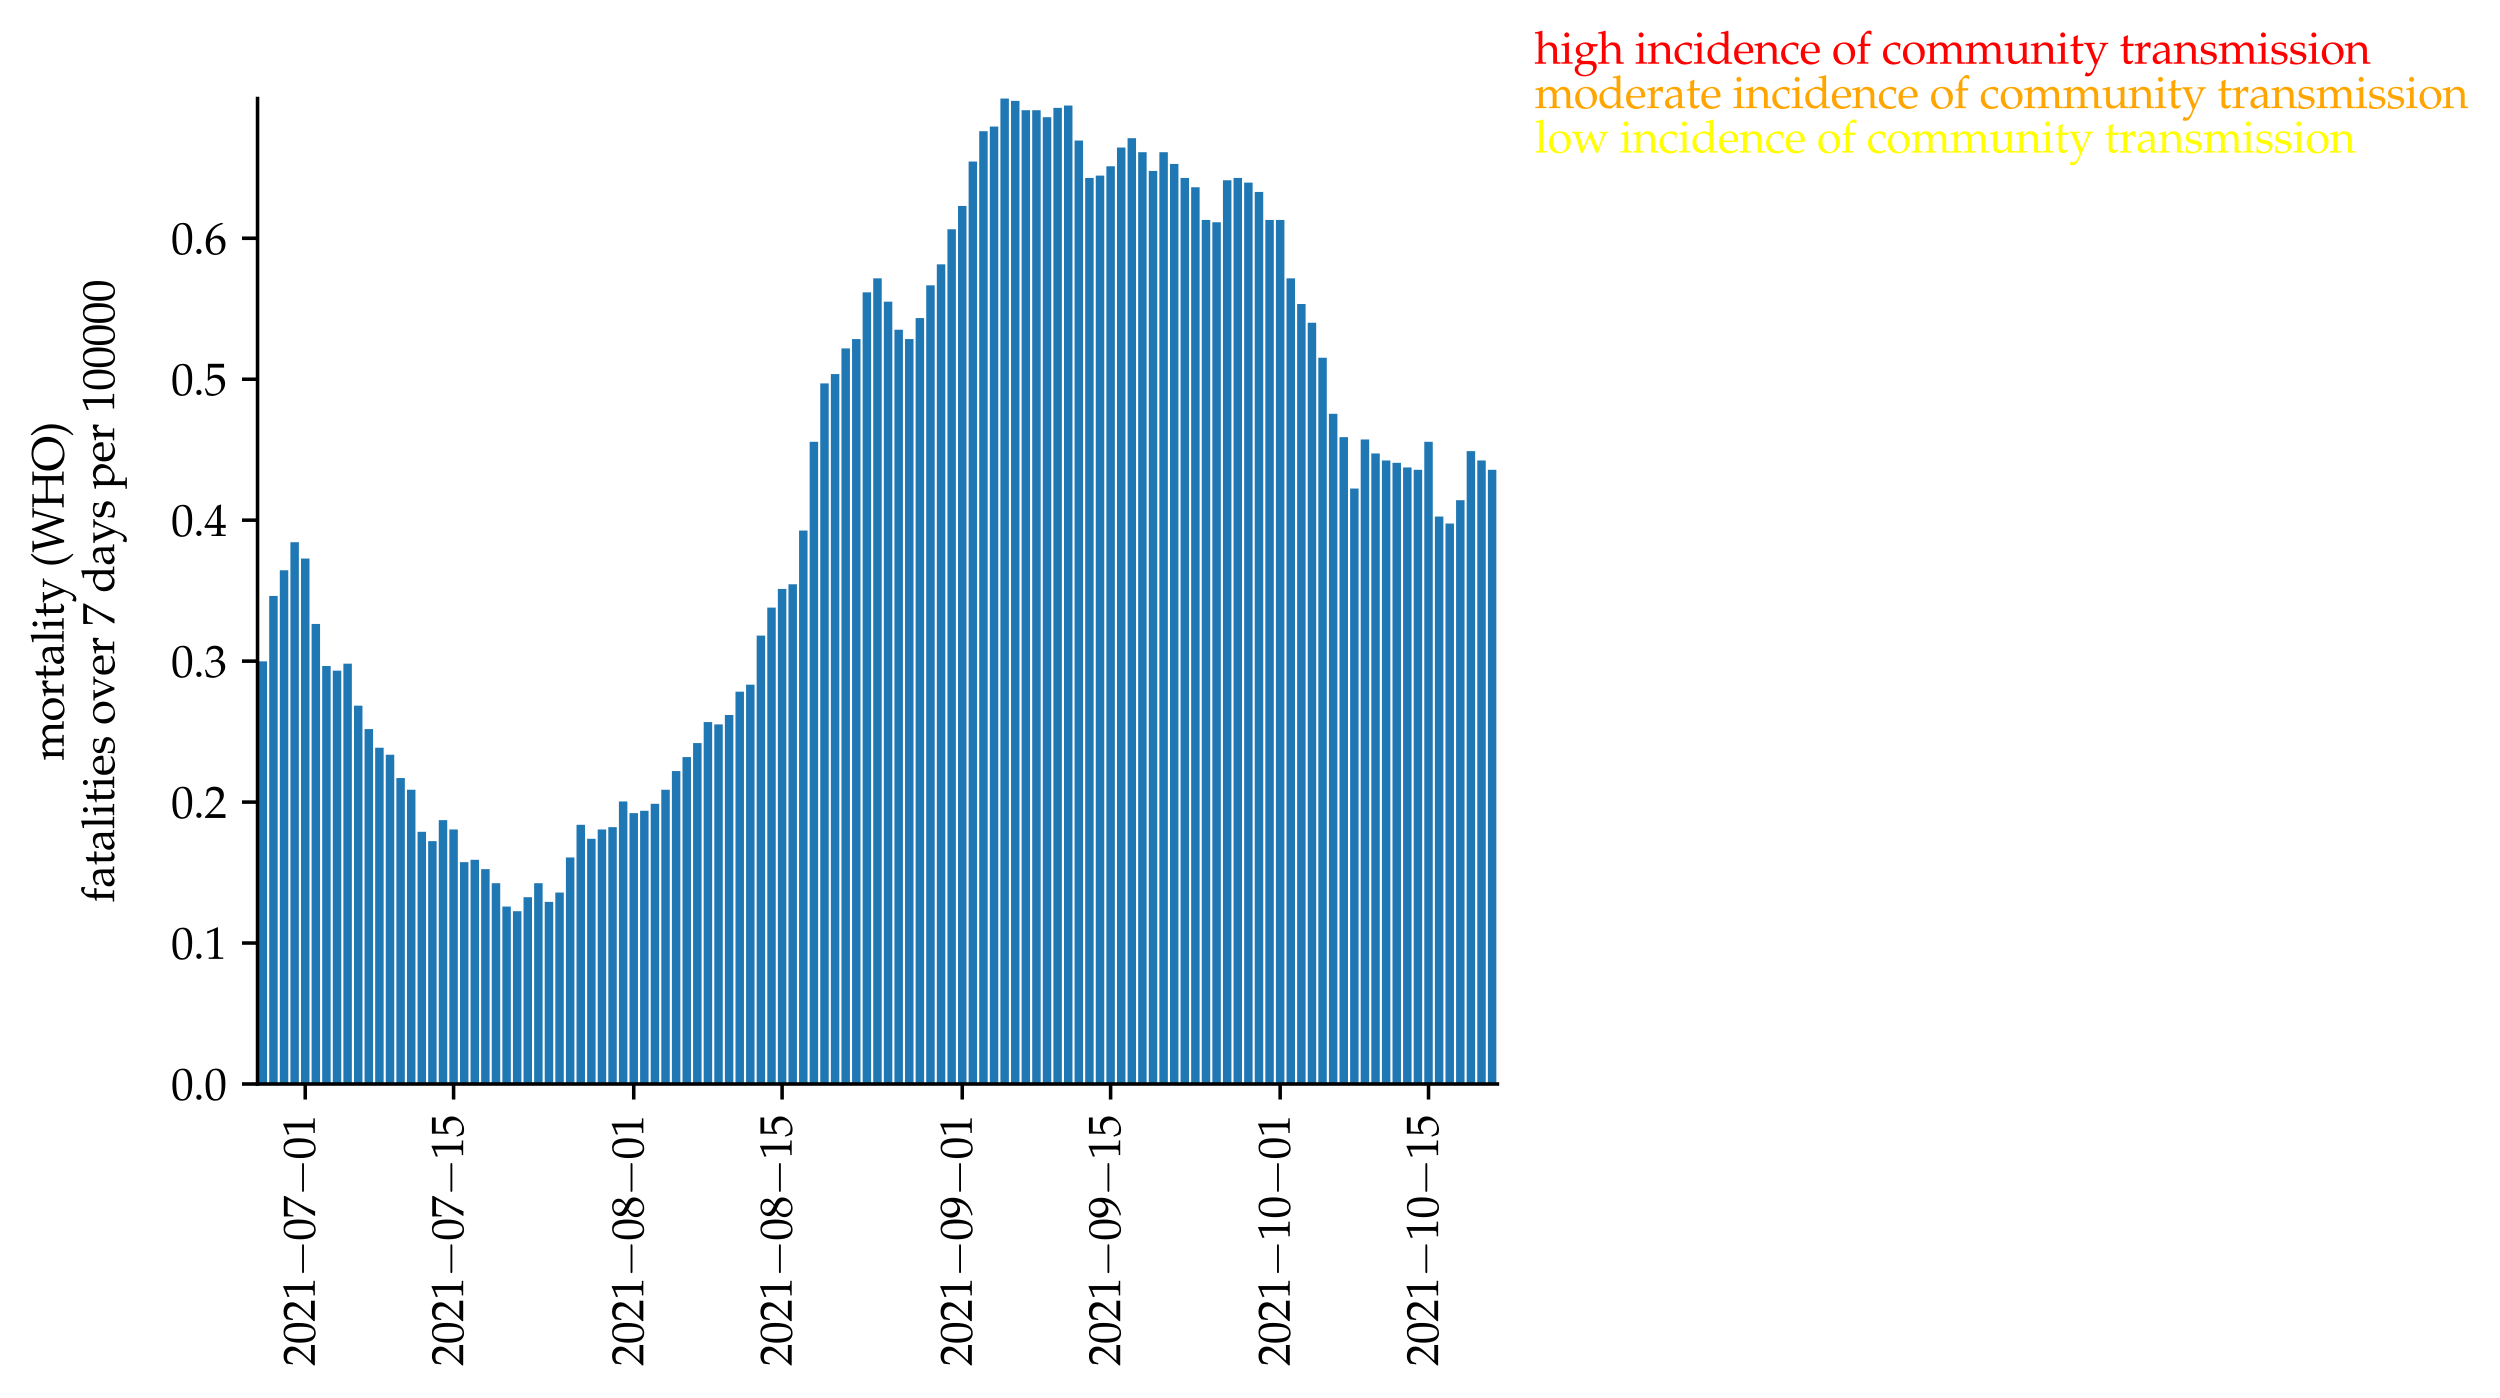 <?xml version="1.0" encoding="utf-8" standalone="no"?>
<!DOCTYPE svg PUBLIC "-//W3C//DTD SVG 1.1//EN"
  "http://www.w3.org/Graphics/SVG/1.1/DTD/svg11.dtd">
<svg height="314.617pt" version="1.1" viewBox="0 0 562.564 314.617" width="562.564pt" xmlns="http://www.w3.org/2000/svg" xmlns:xlink="http://www.w3.org/1999/xlink">
 <defs>
  <style type="text/css">*{stroke-linecap:butt;stroke-linejoin:round;}</style>
 </defs>
 <g id="figure_1">
  <g id="patch_1">
   <path d="M 0 314.617 
L 562.564 314.617 
L 562.564 0 
L 0 0 
z
" style="fill:#ffffff;"/>
  </g>
  <g id="axes_1">
   <g id="patch_2">
    <path d="M 57.954 243.929 
L 336.954 243.929 
L 336.954 22.169 
L 57.954 22.169 
z
" style="fill:#ffffff;"/>
   </g>
   <g id="patch_3">
    <path clip-path="url(#p95f905ac2b)" d="M 58.193 243.929 
L 60.1 243.929 
L 60.1 148.814 
L 58.193 148.814 
z
" style="fill:#1f77b4;"/>
   </g>
   <g id="patch_4">
    <path clip-path="url(#p95f905ac2b)" d="M 60.577 243.929 
L 62.485 243.929 
L 62.485 134.1 
L 60.577 134.1 
z
" style="fill:#1f77b4;"/>
   </g>
   <g id="patch_5">
    <path clip-path="url(#p95f905ac2b)" d="M 62.962 243.929 
L 64.87 243.929 
L 64.87 128.319 
L 62.962 128.319 
z
" style="fill:#1f77b4;"/>
   </g>
   <g id="patch_6">
    <path clip-path="url(#p95f905ac2b)" d="M 65.347 243.929 
L 67.254 243.929 
L 67.254 122.013 
L 65.347 122.013 
z
" style="fill:#1f77b4;"/>
   </g>
   <g id="patch_7">
    <path clip-path="url(#p95f905ac2b)" d="M 67.731 243.929 
L 69.639 243.929 
L 69.639 125.692 
L 67.731 125.692 
z
" style="fill:#1f77b4;"/>
   </g>
   <g id="patch_8">
    <path clip-path="url(#p95f905ac2b)" d="M 70.116 243.929 
L 72.023 243.929 
L 72.023 140.406 
L 70.116 140.406 
z
" style="fill:#1f77b4;"/>
   </g>
   <g id="patch_9">
    <path clip-path="url(#p95f905ac2b)" d="M 72.5 243.929 
L 74.408 243.929 
L 74.408 149.865 
L 72.5 149.865 
z
" style="fill:#1f77b4;"/>
   </g>
   <g id="patch_10">
    <path clip-path="url(#p95f905ac2b)" d="M 74.885 243.929 
L 76.793 243.929 
L 76.793 150.916 
L 74.885 150.916 
z
" style="fill:#1f77b4;"/>
   </g>
   <g id="patch_11">
    <path clip-path="url(#p95f905ac2b)" d="M 77.27 243.929 
L 79.177 243.929 
L 79.177 149.339 
L 77.27 149.339 
z
" style="fill:#1f77b4;"/>
   </g>
   <g id="patch_12">
    <path clip-path="url(#p95f905ac2b)" d="M 79.654 243.929 
L 81.562 243.929 
L 81.562 158.798 
L 79.654 158.798 
z
" style="fill:#1f77b4;"/>
   </g>
   <g id="patch_13">
    <path clip-path="url(#p95f905ac2b)" d="M 82.039 243.929 
L 83.947 243.929 
L 83.947 164.053 
L 82.039 164.053 
z
" style="fill:#1f77b4;"/>
   </g>
   <g id="patch_14">
    <path clip-path="url(#p95f905ac2b)" d="M 84.423 243.929 
L 86.331 243.929 
L 86.331 168.257 
L 84.423 168.257 
z
" style="fill:#1f77b4;"/>
   </g>
   <g id="patch_15">
    <path clip-path="url(#p95f905ac2b)" d="M 86.808 243.929 
L 88.716 243.929 
L 88.716 169.834 
L 86.808 169.834 
z
" style="fill:#1f77b4;"/>
   </g>
   <g id="patch_16">
    <path clip-path="url(#p95f905ac2b)" d="M 89.193 243.929 
L 91.1 243.929 
L 91.1 175.089 
L 89.193 175.089 
z
" style="fill:#1f77b4;"/>
   </g>
   <g id="patch_17">
    <path clip-path="url(#p95f905ac2b)" d="M 91.577 243.929 
L 93.485 243.929 
L 93.485 177.716 
L 91.577 177.716 
z
" style="fill:#1f77b4;"/>
   </g>
   <g id="patch_18">
    <path clip-path="url(#p95f905ac2b)" d="M 93.962 243.929 
L 95.87 243.929 
L 95.87 187.175 
L 93.962 187.175 
z
" style="fill:#1f77b4;"/>
   </g>
   <g id="patch_19">
    <path clip-path="url(#p95f905ac2b)" d="M 96.347 243.929 
L 98.254 243.929 
L 98.254 189.277 
L 96.347 189.277 
z
" style="fill:#1f77b4;"/>
   </g>
   <g id="patch_20">
    <path clip-path="url(#p95f905ac2b)" d="M 98.731 243.929 
L 100.639 243.929 
L 100.639 184.548 
L 98.731 184.548 
z
" style="fill:#1f77b4;"/>
   </g>
   <g id="patch_21">
    <path clip-path="url(#p95f905ac2b)" d="M 101.116 243.929 
L 103.023 243.929 
L 103.023 186.65 
L 101.116 186.65 
z
" style="fill:#1f77b4;"/>
   </g>
   <g id="patch_22">
    <path clip-path="url(#p95f905ac2b)" d="M 103.5 243.929 
L 105.408 243.929 
L 105.408 194.007 
L 103.5 194.007 
z
" style="fill:#1f77b4;"/>
   </g>
   <g id="patch_23">
    <path clip-path="url(#p95f905ac2b)" d="M 105.885 243.929 
L 107.793 243.929 
L 107.793 193.481 
L 105.885 193.481 
z
" style="fill:#1f77b4;"/>
   </g>
   <g id="patch_24">
    <path clip-path="url(#p95f905ac2b)" d="M 108.27 243.929 
L 110.177 243.929 
L 110.177 195.583 
L 108.27 195.583 
z
" style="fill:#1f77b4;"/>
   </g>
   <g id="patch_25">
    <path clip-path="url(#p95f905ac2b)" d="M 110.654 243.929 
L 112.562 243.929 
L 112.562 198.736 
L 110.654 198.736 
z
" style="fill:#1f77b4;"/>
   </g>
   <g id="patch_26">
    <path clip-path="url(#p95f905ac2b)" d="M 113.039 243.929 
L 114.947 243.929 
L 114.947 203.991 
L 113.039 203.991 
z
" style="fill:#1f77b4;"/>
   </g>
   <g id="patch_27">
    <path clip-path="url(#p95f905ac2b)" d="M 115.423 243.929 
L 117.331 243.929 
L 117.331 205.042 
L 115.423 205.042 
z
" style="fill:#1f77b4;"/>
   </g>
   <g id="patch_28">
    <path clip-path="url(#p95f905ac2b)" d="M 117.808 243.929 
L 119.716 243.929 
L 119.716 201.889 
L 117.808 201.889 
z
" style="fill:#1f77b4;"/>
   </g>
   <g id="patch_29">
    <path clip-path="url(#p95f905ac2b)" d="M 120.193 243.929 
L 122.1 243.929 
L 122.1 198.736 
L 120.193 198.736 
z
" style="fill:#1f77b4;"/>
   </g>
   <g id="patch_30">
    <path clip-path="url(#p95f905ac2b)" d="M 122.577 243.929 
L 124.485 243.929 
L 124.485 202.94 
L 122.577 202.94 
z
" style="fill:#1f77b4;"/>
   </g>
   <g id="patch_31">
    <path clip-path="url(#p95f905ac2b)" d="M 124.962 243.929 
L 126.87 243.929 
L 126.87 200.838 
L 124.962 200.838 
z
" style="fill:#1f77b4;"/>
   </g>
   <g id="patch_32">
    <path clip-path="url(#p95f905ac2b)" d="M 127.347 243.929 
L 129.254 243.929 
L 129.254 192.956 
L 127.347 192.956 
z
" style="fill:#1f77b4;"/>
   </g>
   <g id="patch_33">
    <path clip-path="url(#p95f905ac2b)" d="M 129.731 243.929 
L 131.639 243.929 
L 131.639 185.599 
L 129.731 185.599 
z
" style="fill:#1f77b4;"/>
   </g>
   <g id="patch_34">
    <path clip-path="url(#p95f905ac2b)" d="M 132.116 243.929 
L 134.023 243.929 
L 134.023 188.752 
L 132.116 188.752 
z
" style="fill:#1f77b4;"/>
   </g>
   <g id="patch_35">
    <path clip-path="url(#p95f905ac2b)" d="M 134.5 243.929 
L 136.408 243.929 
L 136.408 186.65 
L 134.5 186.65 
z
" style="fill:#1f77b4;"/>
   </g>
   <g id="patch_36">
    <path clip-path="url(#p95f905ac2b)" d="M 136.885 243.929 
L 138.793 243.929 
L 138.793 186.124 
L 136.885 186.124 
z
" style="fill:#1f77b4;"/>
   </g>
   <g id="patch_37">
    <path clip-path="url(#p95f905ac2b)" d="M 139.27 243.929 
L 141.177 243.929 
L 141.177 180.344 
L 139.27 180.344 
z
" style="fill:#1f77b4;"/>
   </g>
   <g id="patch_38">
    <path clip-path="url(#p95f905ac2b)" d="M 141.654 243.929 
L 143.562 243.929 
L 143.562 182.971 
L 141.654 182.971 
z
" style="fill:#1f77b4;"/>
   </g>
   <g id="patch_39">
    <path clip-path="url(#p95f905ac2b)" d="M 144.039 243.929 
L 145.947 243.929 
L 145.947 182.446 
L 144.039 182.446 
z
" style="fill:#1f77b4;"/>
   </g>
   <g id="patch_40">
    <path clip-path="url(#p95f905ac2b)" d="M 146.423 243.929 
L 148.331 243.929 
L 148.331 180.869 
L 146.423 180.869 
z
" style="fill:#1f77b4;"/>
   </g>
   <g id="patch_41">
    <path clip-path="url(#p95f905ac2b)" d="M 148.808 243.929 
L 150.716 243.929 
L 150.716 177.716 
L 148.808 177.716 
z
" style="fill:#1f77b4;"/>
   </g>
   <g id="patch_42">
    <path clip-path="url(#p95f905ac2b)" d="M 151.193 243.929 
L 153.1 243.929 
L 153.1 173.512 
L 151.193 173.512 
z
" style="fill:#1f77b4;"/>
   </g>
   <g id="patch_43">
    <path clip-path="url(#p95f905ac2b)" d="M 153.577 243.929 
L 155.485 243.929 
L 155.485 170.359 
L 153.577 170.359 
z
" style="fill:#1f77b4;"/>
   </g>
   <g id="patch_44">
    <path clip-path="url(#p95f905ac2b)" d="M 155.962 243.929 
L 157.87 243.929 
L 157.87 167.206 
L 155.962 167.206 
z
" style="fill:#1f77b4;"/>
   </g>
   <g id="patch_45">
    <path clip-path="url(#p95f905ac2b)" d="M 158.347 243.929 
L 160.254 243.929 
L 160.254 162.477 
L 158.347 162.477 
z
" style="fill:#1f77b4;"/>
   </g>
   <g id="patch_46">
    <path clip-path="url(#p95f905ac2b)" d="M 160.731 243.929 
L 162.639 243.929 
L 162.639 163.002 
L 160.731 163.002 
z
" style="fill:#1f77b4;"/>
   </g>
   <g id="patch_47">
    <path clip-path="url(#p95f905ac2b)" d="M 163.116 243.929 
L 165.023 243.929 
L 165.023 160.9 
L 163.116 160.9 
z
" style="fill:#1f77b4;"/>
   </g>
   <g id="patch_48">
    <path clip-path="url(#p95f905ac2b)" d="M 165.5 243.929 
L 167.408 243.929 
L 167.408 155.645 
L 165.5 155.645 
z
" style="fill:#1f77b4;"/>
   </g>
   <g id="patch_49">
    <path clip-path="url(#p95f905ac2b)" d="M 167.885 243.929 
L 169.793 243.929 
L 169.793 154.069 
L 167.885 154.069 
z
" style="fill:#1f77b4;"/>
   </g>
   <g id="patch_50">
    <path clip-path="url(#p95f905ac2b)" d="M 170.27 243.929 
L 172.177 243.929 
L 172.177 143.033 
L 170.27 143.033 
z
" style="fill:#1f77b4;"/>
   </g>
   <g id="patch_51">
    <path clip-path="url(#p95f905ac2b)" d="M 172.654 243.929 
L 174.562 243.929 
L 174.562 136.727 
L 172.654 136.727 
z
" style="fill:#1f77b4;"/>
   </g>
   <g id="patch_52">
    <path clip-path="url(#p95f905ac2b)" d="M 175.039 243.929 
L 176.947 243.929 
L 176.947 132.523 
L 175.039 132.523 
z
" style="fill:#1f77b4;"/>
   </g>
   <g id="patch_53">
    <path clip-path="url(#p95f905ac2b)" d="M 177.423 243.929 
L 179.331 243.929 
L 179.331 131.472 
L 177.423 131.472 
z
" style="fill:#1f77b4;"/>
   </g>
   <g id="patch_54">
    <path clip-path="url(#p95f905ac2b)" d="M 179.808 243.929 
L 181.716 243.929 
L 181.716 119.386 
L 179.808 119.386 
z
" style="fill:#1f77b4;"/>
   </g>
   <g id="patch_55">
    <path clip-path="url(#p95f905ac2b)" d="M 182.193 243.929 
L 184.1 243.929 
L 184.1 99.417 
L 182.193 99.417 
z
" style="fill:#1f77b4;"/>
   </g>
   <g id="patch_56">
    <path clip-path="url(#p95f905ac2b)" d="M 184.577 243.929 
L 186.485 243.929 
L 186.485 86.28 
L 184.577 86.28 
z
" style="fill:#1f77b4;"/>
   </g>
   <g id="patch_57">
    <path clip-path="url(#p95f905ac2b)" d="M 186.962 243.929 
L 188.87 243.929 
L 188.87 84.178 
L 186.962 84.178 
z
" style="fill:#1f77b4;"/>
   </g>
   <g id="patch_58">
    <path clip-path="url(#p95f905ac2b)" d="M 189.347 243.929 
L 191.254 243.929 
L 191.254 78.397 
L 189.347 78.397 
z
" style="fill:#1f77b4;"/>
   </g>
   <g id="patch_59">
    <path clip-path="url(#p95f905ac2b)" d="M 191.731 243.929 
L 193.639 243.929 
L 193.639 76.295 
L 191.731 76.295 
z
" style="fill:#1f77b4;"/>
   </g>
   <g id="patch_60">
    <path clip-path="url(#p95f905ac2b)" d="M 194.116 243.929 
L 196.023 243.929 
L 196.023 65.785 
L 194.116 65.785 
z
" style="fill:#1f77b4;"/>
   </g>
   <g id="patch_61">
    <path clip-path="url(#p95f905ac2b)" d="M 196.5 243.929 
L 198.408 243.929 
L 198.408 62.632 
L 196.5 62.632 
z
" style="fill:#1f77b4;"/>
   </g>
   <g id="patch_62">
    <path clip-path="url(#p95f905ac2b)" d="M 198.885 243.929 
L 200.793 243.929 
L 200.793 67.887 
L 198.885 67.887 
z
" style="fill:#1f77b4;"/>
   </g>
   <g id="patch_63">
    <path clip-path="url(#p95f905ac2b)" d="M 201.27 243.929 
L 203.177 243.929 
L 203.177 74.193 
L 201.27 74.193 
z
" style="fill:#1f77b4;"/>
   </g>
   <g id="patch_64">
    <path clip-path="url(#p95f905ac2b)" d="M 203.654 243.929 
L 205.562 243.929 
L 205.562 76.295 
L 203.654 76.295 
z
" style="fill:#1f77b4;"/>
   </g>
   <g id="patch_65">
    <path clip-path="url(#p95f905ac2b)" d="M 206.039 243.929 
L 207.947 243.929 
L 207.947 71.566 
L 206.039 71.566 
z
" style="fill:#1f77b4;"/>
   </g>
   <g id="patch_66">
    <path clip-path="url(#p95f905ac2b)" d="M 208.423 243.929 
L 210.331 243.929 
L 210.331 64.209 
L 208.423 64.209 
z
" style="fill:#1f77b4;"/>
   </g>
   <g id="patch_67">
    <path clip-path="url(#p95f905ac2b)" d="M 210.808 243.929 
L 212.716 243.929 
L 212.716 59.479 
L 210.808 59.479 
z
" style="fill:#1f77b4;"/>
   </g>
   <g id="patch_68">
    <path clip-path="url(#p95f905ac2b)" d="M 213.193 243.929 
L 215.1 243.929 
L 215.1 51.597 
L 213.193 51.597 
z
" style="fill:#1f77b4;"/>
   </g>
   <g id="patch_69">
    <path clip-path="url(#p95f905ac2b)" d="M 215.577 243.929 
L 217.485 243.929 
L 217.485 46.342 
L 215.577 46.342 
z
" style="fill:#1f77b4;"/>
   </g>
   <g id="patch_70">
    <path clip-path="url(#p95f905ac2b)" d="M 217.962 243.929 
L 219.87 243.929 
L 219.87 36.357 
L 217.962 36.357 
z
" style="fill:#1f77b4;"/>
   </g>
   <g id="patch_71">
    <path clip-path="url(#p95f905ac2b)" d="M 220.347 243.929 
L 222.254 243.929 
L 222.254 29.526 
L 220.347 29.526 
z
" style="fill:#1f77b4;"/>
   </g>
   <g id="patch_72">
    <path clip-path="url(#p95f905ac2b)" d="M 222.731 243.929 
L 224.639 243.929 
L 224.639 28.475 
L 222.731 28.475 
z
" style="fill:#1f77b4;"/>
   </g>
   <g id="patch_73">
    <path clip-path="url(#p95f905ac2b)" d="M 225.116 243.929 
L 227.023 243.929 
L 227.023 22.169 
L 225.116 22.169 
z
" style="fill:#1f77b4;"/>
   </g>
   <g id="patch_74">
    <path clip-path="url(#p95f905ac2b)" d="M 227.5 243.929 
L 229.408 243.929 
L 229.408 22.694 
L 227.5 22.694 
z
" style="fill:#1f77b4;"/>
   </g>
   <g id="patch_75">
    <path clip-path="url(#p95f905ac2b)" d="M 229.885 243.929 
L 231.793 243.929 
L 231.793 24.796 
L 229.885 24.796 
z
" style="fill:#1f77b4;"/>
   </g>
   <g id="patch_76">
    <path clip-path="url(#p95f905ac2b)" d="M 232.27 243.929 
L 234.177 243.929 
L 234.177 24.796 
L 232.27 24.796 
z
" style="fill:#1f77b4;"/>
   </g>
   <g id="patch_77">
    <path clip-path="url(#p95f905ac2b)" d="M 234.654 243.929 
L 236.562 243.929 
L 236.562 26.373 
L 234.654 26.373 
z
" style="fill:#1f77b4;"/>
   </g>
   <g id="patch_78">
    <path clip-path="url(#p95f905ac2b)" d="M 237.039 243.929 
L 238.947 243.929 
L 238.947 24.271 
L 237.039 24.271 
z
" style="fill:#1f77b4;"/>
   </g>
   <g id="patch_79">
    <path clip-path="url(#p95f905ac2b)" d="M 239.423 243.929 
L 241.331 243.929 
L 241.331 23.745 
L 239.423 23.745 
z
" style="fill:#1f77b4;"/>
   </g>
   <g id="patch_80">
    <path clip-path="url(#p95f905ac2b)" d="M 241.808 243.929 
L 243.716 243.929 
L 243.716 31.628 
L 241.808 31.628 
z
" style="fill:#1f77b4;"/>
   </g>
   <g id="patch_81">
    <path clip-path="url(#p95f905ac2b)" d="M 244.193 243.929 
L 246.1 243.929 
L 246.1 40.036 
L 244.193 40.036 
z
" style="fill:#1f77b4;"/>
   </g>
   <g id="patch_82">
    <path clip-path="url(#p95f905ac2b)" d="M 246.577 243.929 
L 248.485 243.929 
L 248.485 39.51 
L 246.577 39.51 
z
" style="fill:#1f77b4;"/>
   </g>
   <g id="patch_83">
    <path clip-path="url(#p95f905ac2b)" d="M 248.962 243.929 
L 250.87 243.929 
L 250.87 37.408 
L 248.962 37.408 
z
" style="fill:#1f77b4;"/>
   </g>
   <g id="patch_84">
    <path clip-path="url(#p95f905ac2b)" d="M 251.347 243.929 
L 253.254 243.929 
L 253.254 33.204 
L 251.347 33.204 
z
" style="fill:#1f77b4;"/>
   </g>
   <g id="patch_85">
    <path clip-path="url(#p95f905ac2b)" d="M 253.731 243.929 
L 255.639 243.929 
L 255.639 31.102 
L 253.731 31.102 
z
" style="fill:#1f77b4;"/>
   </g>
   <g id="patch_86">
    <path clip-path="url(#p95f905ac2b)" d="M 256.116 243.929 
L 258.023 243.929 
L 258.023 34.255 
L 256.116 34.255 
z
" style="fill:#1f77b4;"/>
   </g>
   <g id="patch_87">
    <path clip-path="url(#p95f905ac2b)" d="M 258.5 243.929 
L 260.408 243.929 
L 260.408 38.459 
L 258.5 38.459 
z
" style="fill:#1f77b4;"/>
   </g>
   <g id="patch_88">
    <path clip-path="url(#p95f905ac2b)" d="M 260.885 243.929 
L 262.793 243.929 
L 262.793 34.255 
L 260.885 34.255 
z
" style="fill:#1f77b4;"/>
   </g>
   <g id="patch_89">
    <path clip-path="url(#p95f905ac2b)" d="M 263.27 243.929 
L 265.177 243.929 
L 265.177 36.883 
L 263.27 36.883 
z
" style="fill:#1f77b4;"/>
   </g>
   <g id="patch_90">
    <path clip-path="url(#p95f905ac2b)" d="M 265.654 243.929 
L 267.562 243.929 
L 267.562 40.036 
L 265.654 40.036 
z
" style="fill:#1f77b4;"/>
   </g>
   <g id="patch_91">
    <path clip-path="url(#p95f905ac2b)" d="M 268.039 243.929 
L 269.947 243.929 
L 269.947 42.138 
L 268.039 42.138 
z
" style="fill:#1f77b4;"/>
   </g>
   <g id="patch_92">
    <path clip-path="url(#p95f905ac2b)" d="M 270.423 243.929 
L 272.331 243.929 
L 272.331 49.495 
L 270.423 49.495 
z
" style="fill:#1f77b4;"/>
   </g>
   <g id="patch_93">
    <path clip-path="url(#p95f905ac2b)" d="M 272.808 243.929 
L 274.716 243.929 
L 274.716 50.02 
L 272.808 50.02 
z
" style="fill:#1f77b4;"/>
   </g>
   <g id="patch_94">
    <path clip-path="url(#p95f905ac2b)" d="M 275.193 243.929 
L 277.1 243.929 
L 277.1 40.561 
L 275.193 40.561 
z
" style="fill:#1f77b4;"/>
   </g>
   <g id="patch_95">
    <path clip-path="url(#p95f905ac2b)" d="M 277.577 243.929 
L 279.485 243.929 
L 279.485 40.036 
L 277.577 40.036 
z
" style="fill:#1f77b4;"/>
   </g>
   <g id="patch_96">
    <path clip-path="url(#p95f905ac2b)" d="M 279.962 243.929 
L 281.87 243.929 
L 281.87 41.087 
L 279.962 41.087 
z
" style="fill:#1f77b4;"/>
   </g>
   <g id="patch_97">
    <path clip-path="url(#p95f905ac2b)" d="M 282.347 243.929 
L 284.254 243.929 
L 284.254 43.189 
L 282.347 43.189 
z
" style="fill:#1f77b4;"/>
   </g>
   <g id="patch_98">
    <path clip-path="url(#p95f905ac2b)" d="M 284.731 243.929 
L 286.639 243.929 
L 286.639 49.495 
L 284.731 49.495 
z
" style="fill:#1f77b4;"/>
   </g>
   <g id="patch_99">
    <path clip-path="url(#p95f905ac2b)" d="M 287.116 243.929 
L 289.023 243.929 
L 289.023 49.495 
L 287.116 49.495 
z
" style="fill:#1f77b4;"/>
   </g>
   <g id="patch_100">
    <path clip-path="url(#p95f905ac2b)" d="M 289.5 243.929 
L 291.408 243.929 
L 291.408 62.632 
L 289.5 62.632 
z
" style="fill:#1f77b4;"/>
   </g>
   <g id="patch_101">
    <path clip-path="url(#p95f905ac2b)" d="M 291.885 243.929 
L 293.793 243.929 
L 293.793 68.413 
L 291.885 68.413 
z
" style="fill:#1f77b4;"/>
   </g>
   <g id="patch_102">
    <path clip-path="url(#p95f905ac2b)" d="M 294.27 243.929 
L 296.177 243.929 
L 296.177 72.617 
L 294.27 72.617 
z
" style="fill:#1f77b4;"/>
   </g>
   <g id="patch_103">
    <path clip-path="url(#p95f905ac2b)" d="M 296.654 243.929 
L 298.562 243.929 
L 298.562 80.499 
L 296.654 80.499 
z
" style="fill:#1f77b4;"/>
   </g>
   <g id="patch_104">
    <path clip-path="url(#p95f905ac2b)" d="M 299.039 243.929 
L 300.947 243.929 
L 300.947 93.111 
L 299.039 93.111 
z
" style="fill:#1f77b4;"/>
   </g>
   <g id="patch_105">
    <path clip-path="url(#p95f905ac2b)" d="M 301.423 243.929 
L 303.331 243.929 
L 303.331 98.366 
L 301.423 98.366 
z
" style="fill:#1f77b4;"/>
   </g>
   <g id="patch_106">
    <path clip-path="url(#p95f905ac2b)" d="M 303.808 243.929 
L 305.716 243.929 
L 305.716 109.927 
L 303.808 109.927 
z
" style="fill:#1f77b4;"/>
   </g>
   <g id="patch_107">
    <path clip-path="url(#p95f905ac2b)" d="M 306.193 243.929 
L 308.1 243.929 
L 308.1 98.891 
L 306.193 98.891 
z
" style="fill:#1f77b4;"/>
   </g>
   <g id="patch_108">
    <path clip-path="url(#p95f905ac2b)" d="M 308.577 243.929 
L 310.485 243.929 
L 310.485 102.044 
L 308.577 102.044 
z
" style="fill:#1f77b4;"/>
   </g>
   <g id="patch_109">
    <path clip-path="url(#p95f905ac2b)" d="M 310.962 243.929 
L 312.87 243.929 
L 312.87 103.621 
L 310.962 103.621 
z
" style="fill:#1f77b4;"/>
   </g>
   <g id="patch_110">
    <path clip-path="url(#p95f905ac2b)" d="M 313.347 243.929 
L 315.254 243.929 
L 315.254 104.146 
L 313.347 104.146 
z
" style="fill:#1f77b4;"/>
   </g>
   <g id="patch_111">
    <path clip-path="url(#p95f905ac2b)" d="M 315.731 243.929 
L 317.639 243.929 
L 317.639 105.197 
L 315.731 105.197 
z
" style="fill:#1f77b4;"/>
   </g>
   <g id="patch_112">
    <path clip-path="url(#p95f905ac2b)" d="M 318.116 243.929 
L 320.023 243.929 
L 320.023 105.723 
L 318.116 105.723 
z
" style="fill:#1f77b4;"/>
   </g>
   <g id="patch_113">
    <path clip-path="url(#p95f905ac2b)" d="M 320.5 243.929 
L 322.408 243.929 
L 322.408 99.417 
L 320.5 99.417 
z
" style="fill:#1f77b4;"/>
   </g>
   <g id="patch_114">
    <path clip-path="url(#p95f905ac2b)" d="M 322.885 243.929 
L 324.793 243.929 
L 324.793 116.233 
L 322.885 116.233 
z
" style="fill:#1f77b4;"/>
   </g>
   <g id="patch_115">
    <path clip-path="url(#p95f905ac2b)" d="M 325.27 243.929 
L 327.177 243.929 
L 327.177 117.809 
L 325.27 117.809 
z
" style="fill:#1f77b4;"/>
   </g>
   <g id="patch_116">
    <path clip-path="url(#p95f905ac2b)" d="M 327.654 243.929 
L 329.562 243.929 
L 329.562 112.554 
L 327.654 112.554 
z
" style="fill:#1f77b4;"/>
   </g>
   <g id="patch_117">
    <path clip-path="url(#p95f905ac2b)" d="M 330.039 243.929 
L 331.947 243.929 
L 331.947 101.519 
L 330.039 101.519 
z
" style="fill:#1f77b4;"/>
   </g>
   <g id="patch_118">
    <path clip-path="url(#p95f905ac2b)" d="M 332.423 243.929 
L 334.331 243.929 
L 334.331 103.621 
L 332.423 103.621 
z
" style="fill:#1f77b4;"/>
   </g>
   <g id="patch_119">
    <path clip-path="url(#p95f905ac2b)" d="M 334.808 243.929 
L 336.716 243.929 
L 336.716 105.723 
L 334.808 105.723 
z
" style="fill:#1f77b4;"/>
   </g>
   <g id="matplotlib.axis_1">
    <g id="xtick_1">
     <g id="line2d_1">
      <defs>
       <path d="M 0 0 
L 0 3.5 
" id="m6498c1b95f" style="stroke:#000000;stroke-width:0.8;"/>
      </defs>
      <g>
       <use style="stroke:#000000;stroke-width:0.8;" x="68.685" xlink:href="#m6498c1b95f" y="243.929"/>
      </g>
     </g>
     <g id="text_1">
      <!-- $\mathdefault{2021{-}07{-}01}$ -->
      <g transform="translate(70.844 307.417)rotate(-90)scale(0.1 -0.1)">
       <defs>
        <path d="M 102 160 
L 102 0 
C 1299 0 1299 0 1530 0 
C 1760 0 1760 0 2995 0 
C 2982 125 2982 186 2982 269 
C 2982 348 2982 407 2995 539 
C 2259 539 1965 539 781 539 
L 1946 1761 
C 2566 2414 2758 2763 2758 3238 
C 2758 3966 2259 4416 1446 4416 
C 986 4416 672 4288 358 3969 
L 250 3099 
L 435 3099 
L 518 3393 
C 621 3763 851 3923 1280 3923 
C 1830 3923 2182 3577 2182 3035 
C 2182 2555 1914 2083 1190 1316 
L 102 160 
z
" id="URWPalladioL-Roma-32" transform="scale(0.016)"/>
        <path d="M 1683 4416 
C 691 4416 186 3628 186 2077 
C 186 1326 320 680 544 366 
C 768 51 1126 -128 1523 -128 
C 2490 -128 2976 705 2976 2346 
C 2976 3749 2560 4416 1683 4416 
z
M 1568 4192 
C 2189 4192 2438 3564 2438 2025 
C 2438 661 2195 96 1606 96 
C 986 96 723 744 723 2308 
C 723 3660 960 4192 1568 4192 
z
" id="URWPalladioL-Roma-30" transform="scale(0.016)"/>
        <path d="M 429 3584 
L 493 3584 
L 1318 3956 
C 1325 3962 1331 3962 1338 3962 
C 1376 3962 1389 3905 1389 3751 
L 1389 613 
C 1389 276 1318 205 973 205 
L 614 205 
L 614 0 
C 1600 0 1600 0 1670 0 
C 1754 0 1894 0 2112 0 
C 2189 0 2413 0 2675 0 
L 2675 205 
L 2342 205 
C 1990 205 1926 276 1926 612 
L 1926 4443 
L 1837 4475 
C 1421 4257 966 4065 384 3860 
L 429 3584 
z
" id="URWPalladioL-Roma-31" transform="scale(0.016)"/>
        <path d="M 4218 1472 
C 4326 1472 4442 1472 4442 1600 
C 4442 1728 4326 1728 4218 1728 
L 755 1728 
C 646 1728 531 1728 531 1600 
C 531 1472 646 1472 755 1472 
L 4218 1472 
z
" id="CMSY10-0" transform="scale(0.016)"/>
        <path d="M 358 32 
L 416 -51 
C 666 -32 666 -32 710 -32 
C 755 -32 755 -32 1005 -51 
C 1274 649 1587 1317 2010 2087 
L 3181 4199 
L 3181 4372 
C 2490 4372 2266 4372 1747 4372 
C 1280 4372 966 4372 346 4372 
L 282 4359 
C 301 3750 301 3750 301 3685 
C 301 3614 301 3614 282 3031 
L 474 3031 
L 518 3390 
C 570 3789 614 3840 909 3840 
L 2618 3840 
C 2362 3313 2163 2941 1920 2549 
L 358 32 
z
" id="URWPalladioL-Roma-37" transform="scale(0.016)"/>
       </defs>
       <use transform="scale(0.996)" xlink:href="#URWPalladioL-Roma-32"/>
       <use transform="translate(49.813 0)scale(0.996)" xlink:href="#URWPalladioL-Roma-30"/>
       <use transform="translate(99.626 0)scale(0.996)" xlink:href="#URWPalladioL-Roma-32"/>
       <use transform="translate(149.44 0)scale(0.996)" xlink:href="#URWPalladioL-Roma-31"/>
       <use transform="translate(200.498 0)scale(1.038)" xlink:href="#CMSY10-0"/>
       <use transform="translate(282.44 0)scale(0.996)" xlink:href="#URWPalladioL-Roma-30"/>
       <use transform="translate(332.253 0)scale(0.996)" xlink:href="#URWPalladioL-Roma-37"/>
       <use transform="translate(383.311 0)scale(1.038)" xlink:href="#CMSY10-0"/>
       <use transform="translate(465.253 0)scale(0.996)" xlink:href="#URWPalladioL-Roma-30"/>
       <use transform="translate(515.066 0)scale(0.996)" xlink:href="#URWPalladioL-Roma-31"/>
      </g>
     </g>
    </g>
    <g id="xtick_2">
     <g id="line2d_2">
      <g>
       <use style="stroke:#000000;stroke-width:0.8;" x="102.07" xlink:href="#m6498c1b95f" y="243.929"/>
      </g>
     </g>
     <g id="text_2">
      <!-- $\mathdefault{2021{-}07{-}15}$ -->
      <g transform="translate(104.229 307.417)rotate(-90)scale(0.1 -0.1)">
       <defs>
        <path d="M 813 3877 
C 1638 3877 1997 3877 2765 3877 
L 2797 3907 
C 2784 4016 2784 4064 2784 4144 
C 2784 4229 2784 4277 2797 4386 
L 2765 4416 
C 2285 4416 1997 4416 1651 4416 
C 1299 4416 1018 4416 538 4416 
L 506 4403 
C 512 4011 518 3729 518 3523 
C 518 2977 499 2360 480 2077 
L 608 2038 
C 909 2341 1082 2432 1395 2432 
C 2010 2432 2394 1993 2394 1296 
C 2394 580 1984 160 1286 160 
C 941 160 621 277 531 444 
L 237 973 
L 83 883 
C 230 516 307 310 397 27 
C 576 -71 832 -128 1107 -128 
C 1536 -128 1990 59 2342 368 
C 2733 716 2938 1154 2938 1630 
C 2938 2359 2419 2874 1690 2874 
C 1382 2874 1152 2791 755 2554 
L 813 3877 
z
" id="URWPalladioL-Roma-35" transform="scale(0.016)"/>
       </defs>
       <use transform="scale(0.996)" xlink:href="#URWPalladioL-Roma-32"/>
       <use transform="translate(49.813 0)scale(0.996)" xlink:href="#URWPalladioL-Roma-30"/>
       <use transform="translate(99.626 0)scale(0.996)" xlink:href="#URWPalladioL-Roma-32"/>
       <use transform="translate(149.44 0)scale(0.996)" xlink:href="#URWPalladioL-Roma-31"/>
       <use transform="translate(200.498 0)scale(1.038)" xlink:href="#CMSY10-0"/>
       <use transform="translate(282.44 0)scale(0.996)" xlink:href="#URWPalladioL-Roma-30"/>
       <use transform="translate(332.253 0)scale(0.996)" xlink:href="#URWPalladioL-Roma-37"/>
       <use transform="translate(383.311 0)scale(1.038)" xlink:href="#CMSY10-0"/>
       <use transform="translate(465.253 0)scale(0.996)" xlink:href="#URWPalladioL-Roma-31"/>
       <use transform="translate(515.066 0)scale(0.996)" xlink:href="#URWPalladioL-Roma-35"/>
      </g>
     </g>
    </g>
    <g id="xtick_3">
     <g id="line2d_3">
      <g>
       <use style="stroke:#000000;stroke-width:0.8;" x="142.608" xlink:href="#m6498c1b95f" y="243.929"/>
      </g>
     </g>
     <g id="text_3">
      <!-- $\mathdefault{2021{-}08{-}01}$ -->
      <g transform="translate(144.768 307.417)rotate(-90)scale(0.1 -0.1)">
       <defs>
        <path d="M 1075 2211 
C 813 2090 704 2019 563 1884 
C 320 1641 192 1352 192 1019 
C 192 359 723 -128 1446 -128 
C 2278 -128 2970 526 2970 1320 
C 2970 1833 2733 2109 2003 2442 
C 2586 2840 2790 3109 2790 3493 
C 2790 4044 2336 4416 1658 4416 
C 896 4416 339 3929 339 3257 
C 339 2821 512 2577 1075 2211 
z
M 1818 1891 
C 2221 1711 2464 1397 2464 1052 
C 2464 513 2061 90 1542 90 
C 998 90 646 475 646 1071 
C 646 1538 832 1833 1306 2122 
L 1818 1891 
z
M 1427 2712 
C 1024 2910 819 3167 819 3487 
C 819 3910 1126 4198 1581 4198 
C 2048 4198 2355 3891 2355 3422 
C 2355 3058 2195 2808 1779 2538 
L 1427 2712 
z
" id="URWPalladioL-Roma-38" transform="scale(0.016)"/>
       </defs>
       <use transform="scale(0.996)" xlink:href="#URWPalladioL-Roma-32"/>
       <use transform="translate(49.813 0)scale(0.996)" xlink:href="#URWPalladioL-Roma-30"/>
       <use transform="translate(99.626 0)scale(0.996)" xlink:href="#URWPalladioL-Roma-32"/>
       <use transform="translate(149.44 0)scale(0.996)" xlink:href="#URWPalladioL-Roma-31"/>
       <use transform="translate(200.498 0)scale(1.038)" xlink:href="#CMSY10-0"/>
       <use transform="translate(282.44 0)scale(0.996)" xlink:href="#URWPalladioL-Roma-30"/>
       <use transform="translate(332.253 0)scale(0.996)" xlink:href="#URWPalladioL-Roma-38"/>
       <use transform="translate(383.311 0)scale(1.038)" xlink:href="#CMSY10-0"/>
       <use transform="translate(465.253 0)scale(0.996)" xlink:href="#URWPalladioL-Roma-30"/>
       <use transform="translate(515.066 0)scale(0.996)" xlink:href="#URWPalladioL-Roma-31"/>
      </g>
     </g>
    </g>
    <g id="xtick_4">
     <g id="line2d_4">
      <g>
       <use style="stroke:#000000;stroke-width:0.8;" x="175.993" xlink:href="#m6498c1b95f" y="243.929"/>
      </g>
     </g>
     <g id="text_4">
      <!-- $\mathdefault{2021{-}08{-}15}$ -->
      <g transform="translate(178.152 307.417)rotate(-90)scale(0.1 -0.1)">
       <use transform="scale(0.996)" xlink:href="#URWPalladioL-Roma-32"/>
       <use transform="translate(49.813 0)scale(0.996)" xlink:href="#URWPalladioL-Roma-30"/>
       <use transform="translate(99.626 0)scale(0.996)" xlink:href="#URWPalladioL-Roma-32"/>
       <use transform="translate(149.44 0)scale(0.996)" xlink:href="#URWPalladioL-Roma-31"/>
       <use transform="translate(200.498 0)scale(1.038)" xlink:href="#CMSY10-0"/>
       <use transform="translate(282.44 0)scale(0.996)" xlink:href="#URWPalladioL-Roma-30"/>
       <use transform="translate(332.253 0)scale(0.996)" xlink:href="#URWPalladioL-Roma-38"/>
       <use transform="translate(383.311 0)scale(1.038)" xlink:href="#CMSY10-0"/>
       <use transform="translate(465.253 0)scale(0.996)" xlink:href="#URWPalladioL-Roma-31"/>
       <use transform="translate(515.066 0)scale(0.996)" xlink:href="#URWPalladioL-Roma-35"/>
      </g>
     </g>
    </g>
    <g id="xtick_5">
     <g id="line2d_5">
      <g>
       <use style="stroke:#000000;stroke-width:0.8;" x="216.531" xlink:href="#m6498c1b95f" y="243.929"/>
      </g>
     </g>
     <g id="text_5">
      <!-- $\mathdefault{2021{-}09{-}01}$ -->
      <g transform="translate(218.691 307.417)rotate(-90)scale(0.1 -0.1)">
       <defs>
        <path d="M 614 -106 
C 1325 125 1632 272 1978 566 
C 2598 1098 2925 1835 2925 2693 
C 2925 3776 2406 4435 1562 4435 
C 742 4435 128 3795 128 2938 
C 128 2201 608 1664 1274 1664 
C 1491 1664 1741 1734 1856 1830 
L 2304 2202 
C 2253 1125 1555 336 397 54 
L 397 3 
L 614 -106 
z
M 1536 4224 
C 1824 4224 2035 4102 2176 3846 
C 2291 3641 2368 3328 2368 3040 
C 2368 2451 2029 2055 1536 2055 
C 1024 2055 678 2509 678 3174 
C 678 3821 1011 4224 1536 4224 
z
" id="URWPalladioL-Roma-39" transform="scale(0.016)"/>
       </defs>
       <use transform="scale(0.996)" xlink:href="#URWPalladioL-Roma-32"/>
       <use transform="translate(49.813 0)scale(0.996)" xlink:href="#URWPalladioL-Roma-30"/>
       <use transform="translate(99.626 0)scale(0.996)" xlink:href="#URWPalladioL-Roma-32"/>
       <use transform="translate(149.44 0)scale(0.996)" xlink:href="#URWPalladioL-Roma-31"/>
       <use transform="translate(200.498 0)scale(1.038)" xlink:href="#CMSY10-0"/>
       <use transform="translate(282.44 0)scale(0.996)" xlink:href="#URWPalladioL-Roma-30"/>
       <use transform="translate(332.253 0)scale(0.996)" xlink:href="#URWPalladioL-Roma-39"/>
       <use transform="translate(383.311 0)scale(1.038)" xlink:href="#CMSY10-0"/>
       <use transform="translate(465.253 0)scale(0.996)" xlink:href="#URWPalladioL-Roma-30"/>
       <use transform="translate(515.066 0)scale(0.996)" xlink:href="#URWPalladioL-Roma-31"/>
      </g>
     </g>
    </g>
    <g id="xtick_6">
     <g id="line2d_6">
      <g>
       <use style="stroke:#000000;stroke-width:0.8;" x="249.916" xlink:href="#m6498c1b95f" y="243.929"/>
      </g>
     </g>
     <g id="text_6">
      <!-- $\mathdefault{2021{-}09{-}15}$ -->
      <g transform="translate(252.075 307.417)rotate(-90)scale(0.1 -0.1)">
       <use transform="scale(0.996)" xlink:href="#URWPalladioL-Roma-32"/>
       <use transform="translate(49.813 0)scale(0.996)" xlink:href="#URWPalladioL-Roma-30"/>
       <use transform="translate(99.626 0)scale(0.996)" xlink:href="#URWPalladioL-Roma-32"/>
       <use transform="translate(149.44 0)scale(0.996)" xlink:href="#URWPalladioL-Roma-31"/>
       <use transform="translate(200.498 0)scale(1.038)" xlink:href="#CMSY10-0"/>
       <use transform="translate(282.44 0)scale(0.996)" xlink:href="#URWPalladioL-Roma-30"/>
       <use transform="translate(332.253 0)scale(0.996)" xlink:href="#URWPalladioL-Roma-39"/>
       <use transform="translate(383.311 0)scale(1.038)" xlink:href="#CMSY10-0"/>
       <use transform="translate(465.253 0)scale(0.996)" xlink:href="#URWPalladioL-Roma-31"/>
       <use transform="translate(515.066 0)scale(0.996)" xlink:href="#URWPalladioL-Roma-35"/>
      </g>
     </g>
    </g>
    <g id="xtick_7">
     <g id="line2d_7">
      <g>
       <use style="stroke:#000000;stroke-width:0.8;" x="288.07" xlink:href="#m6498c1b95f" y="243.929"/>
      </g>
     </g>
     <g id="text_7">
      <!-- $\mathdefault{2021{-}10{-}01}$ -->
      <g transform="translate(290.229 307.417)rotate(-90)scale(0.1 -0.1)">
       <use transform="scale(0.996)" xlink:href="#URWPalladioL-Roma-32"/>
       <use transform="translate(49.813 0)scale(0.996)" xlink:href="#URWPalladioL-Roma-30"/>
       <use transform="translate(99.626 0)scale(0.996)" xlink:href="#URWPalladioL-Roma-32"/>
       <use transform="translate(149.44 0)scale(0.996)" xlink:href="#URWPalladioL-Roma-31"/>
       <use transform="translate(200.498 0)scale(1.038)" xlink:href="#CMSY10-0"/>
       <use transform="translate(282.44 0)scale(0.996)" xlink:href="#URWPalladioL-Roma-31"/>
       <use transform="translate(332.253 0)scale(0.996)" xlink:href="#URWPalladioL-Roma-30"/>
       <use transform="translate(383.311 0)scale(1.038)" xlink:href="#CMSY10-0"/>
       <use transform="translate(465.253 0)scale(0.996)" xlink:href="#URWPalladioL-Roma-30"/>
       <use transform="translate(515.066 0)scale(0.996)" xlink:href="#URWPalladioL-Roma-31"/>
      </g>
     </g>
    </g>
    <g id="xtick_8">
     <g id="line2d_8">
      <g>
       <use style="stroke:#000000;stroke-width:0.8;" x="321.454" xlink:href="#m6498c1b95f" y="243.929"/>
      </g>
     </g>
     <g id="text_8">
      <!-- $\mathdefault{2021{-}10{-}15}$ -->
      <g transform="translate(323.614 307.417)rotate(-90)scale(0.1 -0.1)">
       <use transform="scale(0.996)" xlink:href="#URWPalladioL-Roma-32"/>
       <use transform="translate(49.813 0)scale(0.996)" xlink:href="#URWPalladioL-Roma-30"/>
       <use transform="translate(99.626 0)scale(0.996)" xlink:href="#URWPalladioL-Roma-32"/>
       <use transform="translate(149.44 0)scale(0.996)" xlink:href="#URWPalladioL-Roma-31"/>
       <use transform="translate(200.498 0)scale(1.038)" xlink:href="#CMSY10-0"/>
       <use transform="translate(282.44 0)scale(0.996)" xlink:href="#URWPalladioL-Roma-31"/>
       <use transform="translate(332.253 0)scale(0.996)" xlink:href="#URWPalladioL-Roma-30"/>
       <use transform="translate(383.311 0)scale(1.038)" xlink:href="#CMSY10-0"/>
       <use transform="translate(465.253 0)scale(0.996)" xlink:href="#URWPalladioL-Roma-31"/>
       <use transform="translate(515.066 0)scale(0.996)" xlink:href="#URWPalladioL-Roma-35"/>
      </g>
     </g>
    </g>
   </g>
   <g id="matplotlib.axis_2">
    <g id="ytick_1">
     <g id="line2d_9">
      <defs>
       <path d="M 0 0 
L -3.5 0 
" id="me0cfc5b421" style="stroke:#000000;stroke-width:0.8;"/>
      </defs>
      <g>
       <use style="stroke:#000000;stroke-width:0.8;" x="57.954" xlink:href="#me0cfc5b421" y="243.929"/>
      </g>
     </g>
     <g id="text_9">
      <!-- $\mathdefault{0.0}$ -->
      <g transform="translate(38.501 247.493)scale(0.1 -0.1)">
       <defs>
        <path d="M 794 744 
C 602 744 429 564 429 372 
C 429 179 602 0 787 0 
C 992 0 1171 173 1171 372 
C 1171 564 992 744 794 744 
z
" id="URWPalladioL-Roma-2e" transform="scale(0.016)"/>
       </defs>
       <use transform="scale(0.996)" xlink:href="#URWPalladioL-Roma-30"/>
       <use transform="translate(49.813 0)scale(0.996)" xlink:href="#URWPalladioL-Roma-2e"/>
       <use transform="translate(74.72 0)scale(0.996)" xlink:href="#URWPalladioL-Roma-30"/>
      </g>
     </g>
    </g>
    <g id="ytick_2">
     <g id="line2d_10">
      <g>
       <use style="stroke:#000000;stroke-width:0.8;" x="57.954" xlink:href="#me0cfc5b421" y="212.21"/>
      </g>
     </g>
     <g id="text_10">
      <!-- $\mathdefault{0.1}$ -->
      <g transform="translate(38.501 215.774)scale(0.1 -0.1)">
       <use transform="scale(0.996)" xlink:href="#URWPalladioL-Roma-30"/>
       <use transform="translate(49.813 0)scale(0.996)" xlink:href="#URWPalladioL-Roma-2e"/>
       <use transform="translate(74.72 0)scale(0.996)" xlink:href="#URWPalladioL-Roma-31"/>
      </g>
     </g>
    </g>
    <g id="ytick_3">
     <g id="line2d_11">
      <g>
       <use style="stroke:#000000;stroke-width:0.8;" x="57.954" xlink:href="#me0cfc5b421" y="180.491"/>
      </g>
     </g>
     <g id="text_11">
      <!-- $\mathdefault{0.2}$ -->
      <g transform="translate(38.501 184.055)scale(0.1 -0.1)">
       <use transform="scale(0.996)" xlink:href="#URWPalladioL-Roma-30"/>
       <use transform="translate(49.813 0)scale(0.996)" xlink:href="#URWPalladioL-Roma-2e"/>
       <use transform="translate(74.72 0)scale(0.996)" xlink:href="#URWPalladioL-Roma-32"/>
      </g>
     </g>
    </g>
    <g id="ytick_4">
     <g id="line2d_12">
      <g>
       <use style="stroke:#000000;stroke-width:0.8;" x="57.954" xlink:href="#me0cfc5b421" y="148.772"/>
      </g>
     </g>
     <g id="text_12">
      <!-- $\mathdefault{0.3}$ -->
      <g transform="translate(38.501 152.336)scale(0.1 -0.1)">
       <defs>
        <path d="M 275 3197 
L 474 3197 
L 589 3554 
C 659 3770 1062 3987 1395 3987 
C 1811 3987 2150 3649 2150 3248 
C 2150 2770 1773 2368 1318 2368 
C 1267 2368 1197 2368 1114 2381 
L 1018 2381 
L 941 2047 
L 986 2008 
C 1229 2118 1350 2150 1523 2150 
C 2054 2150 2362 1809 2362 1222 
C 2362 566 1971 135 1376 135 
C 1082 135 819 231 627 411 
C 474 553 390 701 269 1049 
L 96 985 
C 230 593 282 361 320 39 
C 659 -77 941 -128 1178 -128 
C 1690 -128 2278 161 2630 593 
C 2848 857 2957 1140 2957 1442 
C 2957 1751 2829 2022 2598 2182 
C 2438 2298 2291 2350 1971 2407 
C 2483 2803 2675 3096 2675 3472 
C 2675 4040 2202 4416 1491 4416 
C 1056 4416 768 4295 461 3989 
L 275 3197 
z
" id="URWPalladioL-Roma-33" transform="scale(0.016)"/>
       </defs>
       <use transform="scale(0.996)" xlink:href="#URWPalladioL-Roma-30"/>
       <use transform="translate(49.813 0)scale(0.996)" xlink:href="#URWPalladioL-Roma-2e"/>
       <use transform="translate(74.72 0)scale(0.996)" xlink:href="#URWPalladioL-Roma-33"/>
      </g>
     </g>
    </g>
    <g id="ytick_5">
     <g id="line2d_13">
      <g>
       <use style="stroke:#000000;stroke-width:0.8;" x="57.954" xlink:href="#me0cfc5b421" y="117.053"/>
      </g>
     </g>
     <g id="text_13">
      <!-- $\mathdefault{0.4}$ -->
      <g transform="translate(38.501 120.617)scale(0.1 -0.1)">
       <defs>
        <path d="M 1792 1152 
L 1792 673 
C 1792 289 1722 199 1408 199 
L 1011 199 
L 1011 0 
C 1862 0 1862 0 2016 0 
C 2170 0 2170 0 3021 0 
L 3021 199 
L 2714 199 
C 2400 199 2330 282 2330 669 
L 2330 1152 
C 2707 1152 2842 1152 3021 1133 
L 3021 1588 
C 2720 1563 2598 1563 2502 1563 
L 2483 1563 
L 2330 1563 
L 2330 2457 
C 2330 3600 2342 4152 2374 4416 
L 2298 4448 
L 1824 4275 
L 13 1299 
L 83 1152 
L 1792 1152 
z
M 1792 1563 
L 416 1563 
L 1792 3826 
L 1792 1563 
z
" id="URWPalladioL-Roma-34" transform="scale(0.016)"/>
       </defs>
       <use transform="scale(0.996)" xlink:href="#URWPalladioL-Roma-30"/>
       <use transform="translate(49.813 0)scale(0.996)" xlink:href="#URWPalladioL-Roma-2e"/>
       <use transform="translate(74.72 0)scale(0.996)" xlink:href="#URWPalladioL-Roma-34"/>
      </g>
     </g>
    </g>
    <g id="ytick_6">
     <g id="line2d_14">
      <g>
       <use style="stroke:#000000;stroke-width:0.8;" x="57.954" xlink:href="#me0cfc5b421" y="85.334"/>
      </g>
     </g>
     <g id="text_14">
      <!-- $\mathdefault{0.5}$ -->
      <g transform="translate(38.501 88.898)scale(0.1 -0.1)">
       <use transform="scale(0.996)" xlink:href="#URWPalladioL-Roma-30"/>
       <use transform="translate(49.813 0)scale(0.996)" xlink:href="#URWPalladioL-Roma-2e"/>
       <use transform="translate(74.72 0)scale(0.996)" xlink:href="#URWPalladioL-Roma-35"/>
      </g>
     </g>
    </g>
    <g id="ytick_7">
     <g id="line2d_15">
      <g>
       <use style="stroke:#000000;stroke-width:0.8;" x="57.954" xlink:href="#me0cfc5b421" y="53.615"/>
      </g>
     </g>
     <g id="text_15">
      <!-- $\mathdefault{0.6}$ -->
      <g transform="translate(38.501 57.179)scale(0.1 -0.1)">
       <defs>
        <path d="M 2662 4310 
L 2426 4419 
C 1811 4214 1549 4086 1222 3804 
C 563 3246 205 2464 205 1585 
C 205 526 717 -128 1542 -128 
C 2374 -128 2995 532 2995 1405 
C 2995 2143 2554 2624 1875 2624 
C 1555 2624 1363 2540 986 2239 
C 915 2181 909 2175 838 2124 
C 973 3284 1510 3913 2662 4259 
L 2662 4310 
z
M 1632 2239 
C 2118 2239 2445 1816 2445 1181 
C 2445 513 2118 83 1626 83 
C 1082 83 787 551 787 1412 
C 787 1636 813 1758 883 1867 
C 1024 2085 1325 2239 1632 2239 
z
" id="URWPalladioL-Roma-36" transform="scale(0.016)"/>
       </defs>
       <use transform="scale(0.996)" xlink:href="#URWPalladioL-Roma-30"/>
       <use transform="translate(49.813 0)scale(0.996)" xlink:href="#URWPalladioL-Roma-2e"/>
       <use transform="translate(74.72 0)scale(0.996)" xlink:href="#URWPalladioL-Roma-36"/>
      </g>
     </g>
    </g>
    <g id="text_16">
     <!-- mortality (WHO) -->
     <g transform="translate(14.328 171.146)rotate(-90)scale(0.1 -0.1)">
      <defs>
       <path d="M 115 2565 
L 352 2565 
C 608 2565 634 2520 634 2094 
L 634 643 
C 634 237 614 192 397 192 
L 102 192 
L 102 -7 
C 717 -7 736 -7 915 -7 
C 1094 -7 1261 -7 1677 -7 
L 1677 179 
L 1408 205 
C 1190 205 1171 250 1171 654 
L 1171 2014 
C 1171 2302 1594 2616 1978 2616 
C 2323 2616 2560 2287 2560 1798 
L 2560 643 
C 2560 237 2541 192 2323 192 
L 2029 192 
L 2029 -7 
C 2669 -7 2669 -7 2829 -7 
C 2989 -7 2989 -7 3629 -7 
L 3629 192 
L 3334 192 
C 3117 192 3098 237 3098 643 
L 3098 2011 
C 3098 2300 3520 2616 3904 2616 
C 4250 2616 4486 2291 4486 1806 
L 4486 -7 
C 4877 -7 4883 -7 4992 -7 
C 5075 -7 5075 -7 5562 -7 
L 5562 192 
L 5261 192 
C 5043 192 5024 237 5024 643 
L 5024 1970 
C 5024 2608 4653 3008 4064 3008 
C 3840 3008 3654 2950 3539 2847 
L 3053 2412 
C 2848 2834 2586 3008 2144 3008 
C 1907 3008 1728 2950 1613 2847 
L 1171 2437 
L 1171 2982 
L 1114 3008 
C 787 2873 454 2783 115 2745 
L 115 2565 
z
" id="URWPalladioL-Roma-6d" transform="scale(0.016)"/>
       <path d="M 1786 3008 
C 851 3008 205 2347 205 1392 
C 205 487 774 -128 1600 -128 
C 2586 -128 3290 558 3290 1520 
C 3290 2386 2662 3008 1786 3008 
z
M 1670 2796 
C 2259 2796 2694 2155 2694 1283 
C 2694 545 2368 83 1850 83 
C 1222 83 800 699 800 1610 
C 800 2379 1107 2796 1670 2796 
z
" id="URWPalladioL-Roma-6f" transform="scale(0.016)"/>
       <path d="M 147 2565 
L 384 2565 
C 640 2565 666 2520 666 2094 
L 666 643 
C 666 237 646 192 429 192 
L 134 192 
L 134 -7 
C 595 -7 762 -7 922 -7 
C 1050 -7 1050 -7 1837 -7 
L 1837 192 
L 1504 192 
C 1216 192 1203 211 1203 638 
L 1203 1751 
C 1203 2139 1459 2463 1773 2463 
C 1965 2463 2099 2373 2202 2169 
L 2336 2169 
L 2394 2937 
C 2323 2982 2208 3008 2093 3008 
C 1901 3008 1696 2905 1562 2745 
L 1203 2322 
L 1203 2982 
L 1146 3008 
C 819 2873 486 2783 147 2745 
L 147 2565 
z
" id="URWPalladioL-Roma-72" transform="scale(0.016)"/>
       <path d="M 627 2476 
L 627 619 
C 627 142 838 -64 1331 -64 
C 1478 -64 1632 -32 1670 13 
L 1978 353 
L 1894 463 
C 1734 372 1638 340 1517 340 
C 1267 340 1165 470 1165 788 
L 1165 2489 
L 1984 2489 
L 2042 2816 
L 1165 2816 
L 1165 3056 
C 1165 3321 1184 3547 1235 3951 
L 1158 4021 
C 1005 3925 813 3842 614 3778 
C 634 3585 640 3463 640 3271 
L 640 2822 
L 141 2598 
L 141 2476 
L 627 2476 
z
" id="URWPalladioL-Roma-74" transform="scale(0.016)"/>
       <path d="M 2074 538 
L 2042 -1 
C 2458 -1 2458 -1 2541 -1 
C 2573 -1 2733 -1 3014 -1 
L 3014 192 
L 2765 192 
C 2611 192 2586 244 2586 558 
L 2586 1731 
C 2586 2668 2317 3008 1574 3008 
C 1299 3008 1043 2937 800 2791 
L 461 2585 
L 461 2171 
L 627 2126 
L 710 2323 
C 845 2623 909 2668 1203 2668 
C 1805 2668 2054 2431 2074 1852 
L 1440 1736 
C 570 1577 205 1277 205 722 
C 205 224 506 -64 1011 -64 
C 1126 -64 1235 -45 1280 -13 
L 2074 538 
z
M 2074 806 
C 1888 544 1485 302 1235 302 
C 979 302 755 538 755 812 
C 755 1048 883 1271 1075 1392 
C 1235 1488 1587 1577 2074 1648 
L 2074 806 
z
" id="URWPalladioL-Roma-61" transform="scale(0.016)"/>
       <path d="M 147 4256 
L 506 4256 
C 621 4256 666 4185 666 3992 
L 666 651 
C 666 244 646 199 429 199 
L 134 199 
L 134 0 
C 774 0 774 0 934 0 
C 1094 0 1094 0 1734 0 
L 1734 199 
L 1440 199 
C 1222 199 1203 244 1203 650 
L 1203 4621 
L 1146 4673 
C 864 4564 653 4512 147 4435 
L 147 4256 
z
" id="URWPalladioL-Roma-6c" transform="scale(0.016)"/>
       <path d="M 1203 2993 
L 1146 3019 
C 819 2884 486 2793 147 2755 
L 147 2576 
L 384 2576 
C 640 2576 666 2531 666 2105 
L 666 651 
C 666 244 646 199 429 199 
L 134 199 
L 134 0 
C 774 0 774 0 934 0 
C 1094 0 1094 0 1734 0 
L 1734 199 
L 1440 199 
C 1222 199 1203 244 1203 651 
L 1203 2993 
z
M 909 4416 
C 717 4416 550 4249 550 4056 
C 550 3870 717 3704 902 3704 
C 1088 3704 1261 3870 1261 4056 
C 1261 4236 1088 4416 909 4416 
z
" id="URWPalladioL-Roma-69" transform="scale(0.016)"/>
       <path d="M 1901 564 
C 1760 808 1690 956 1574 1270 
L 1165 2347 
C 1126 2456 1101 2552 1101 2618 
C 1101 2710 1171 2764 1318 2764 
L 1562 2764 
L 1562 2944 
C 941 2944 941 2944 819 2944 
C 698 2944 698 2944 77 2944 
L 77 2777 
L 192 2764 
C 352 2745 429 2674 525 2451 
L 1222 775 
C 1402 340 1466 186 1581 -134 
L 1434 -524 
C 1229 -1062 979 -1362 736 -1362 
C 634 -1362 518 -1311 410 -1215 
L 326 -1215 
L 173 -1696 
C 294 -1760 397 -1792 518 -1792 
C 947 -1792 1222 -1562 1466 -1005 
L 2765 1990 
C 3021 2572 3142 2745 3302 2764 
L 3482 2777 
L 3482 2944 
C 2976 2944 2976 2944 2874 2944 
C 2771 2944 2771 2944 2266 2944 
L 2266 2777 
L 2432 2764 
C 2611 2751 2701 2694 2701 2604 
C 2701 2559 2688 2501 2662 2437 
L 1901 564 
z
" id="URWPalladioL-Roma-79" transform="scale(0.016)"/>
       <path d="M 1926 -1244 
C 1466 -673 1299 -366 1133 212 
C 998 673 934 1161 934 1706 
C 934 2238 998 2693 1120 3110 
C 1286 3642 1459 3944 1926 4489 
L 1805 4656 
C 1139 4059 877 3707 634 3078 
C 467 2648 384 2193 384 1706 
C 384 1020 544 372 851 -205 
C 1075 -635 1280 -885 1805 -1379 
L 1926 -1244 
z
" id="URWPalladioL-Roma-28" transform="scale(0.016)"/>
       <path d="M 4698 -64 
C 4723 32 4742 122 4749 154 
C 4768 218 4819 411 4870 584 
L 5850 4032 
C 5888 4147 5952 4205 6093 4218 
L 6298 4237 
L 6298 4416 
L 5626 4416 
C 5562 4416 5562 4416 4954 4416 
L 4954 4237 
L 5210 4218 
C 5434 4199 5504 4167 5510 4063 
C 5510 4044 5510 4025 5504 4005 
L 4659 872 
L 3610 3826 
C 3469 4211 3450 4262 3398 4480 
L 3194 4480 
C 3059 4082 2950 3795 2618 2935 
L 1824 917 
L 1184 3795 
C 1165 3872 1158 3942 1158 4006 
C 1158 4147 1222 4205 1395 4218 
L 1664 4237 
L 1664 4416 
L 858 4416 
C 813 4416 544 4416 51 4416 
L 51 4237 
L 230 4218 
C 416 4199 493 4128 550 3897 
L 1312 597 
C 1395 231 1395 225 1459 -64 
L 1779 -64 
C 1837 141 1888 295 2010 597 
L 3123 3429 
L 3923 1256 
C 4134 687 4154 635 4378 -64 
L 4698 -64 
z
" id="URWPalladioL-Roma-57" transform="scale(0.016)"/>
       <path d="M 3942 773 
C 3942 257 3910 205 3616 205 
L 3309 205 
L 3309 0 
C 3686 0 3910 0 4243 0 
C 4576 0 4806 0 5184 0 
L 5184 205 
L 4877 205 
C 4582 205 4550 256 4550 766 
L 4550 3663 
C 4550 4172 4582 4224 4877 4224 
L 5184 4224 
L 5184 4423 
C 4717 4423 4576 4423 4243 4423 
C 3923 4423 3770 4423 3309 4423 
L 3309 4224 
L 3616 4224 
C 3910 4224 3942 4172 3942 3668 
L 3942 2529 
C 3808 2529 3674 2529 3411 2529 
L 1914 2529 
C 1651 2529 1510 2529 1382 2529 
L 1382 3668 
C 1382 4172 1414 4224 1709 4224 
L 2016 4224 
L 2016 4423 
C 1549 4423 1408 4423 1075 4423 
C 755 4423 602 4423 141 4423 
L 141 4224 
L 448 4224 
C 742 4224 774 4172 774 3663 
L 774 766 
C 774 256 742 205 448 205 
L 141 205 
L 141 0 
C 518 0 742 0 1075 0 
C 1408 0 1638 0 2016 0 
L 2016 205 
L 1709 205 
C 1414 205 1382 257 1382 773 
L 1382 2227 
C 1555 2240 1658 2240 1914 2240 
L 3411 2240 
C 3667 2240 3770 2240 3942 2227 
L 3942 773 
z
" id="URWPalladioL-Roma-48" transform="scale(0.016)"/>
       <path d="M 2573 4544 
C 1114 4544 141 3596 141 2186 
C 141 839 1075 -128 2368 -128 
C 3802 -128 4890 942 4890 2351 
C 4890 3698 3994 4544 2573 4544 
z
M 2464 4274 
C 3558 4274 4205 3493 4205 2160 
C 4205 890 3616 141 2624 141 
C 1549 141 826 1051 826 2422 
C 826 3607 1414 4274 2464 4274 
z
" id="URWPalladioL-Roma-4f" transform="scale(0.016)"/>
       <path d="M 326 -1379 
C 768 -962 954 -750 1152 -436 
C 1542 186 1747 930 1747 1699 
C 1747 2193 1664 2648 1498 3078 
C 1254 3700 992 4053 326 4656 
L 205 4489 
C 672 3937 845 3636 1005 3110 
C 1133 2693 1197 2238 1197 1706 
C 1197 1161 1133 673 998 212 
C 832 -366 666 -673 205 -1244 
L 326 -1379 
z
" id="URWPalladioL-Roma-29" transform="scale(0.016)"/>
      </defs>
      <use transform="scale(0.996)" xlink:href="#URWPalladioL-Roma-6d"/>
      <use transform="translate(87.97 0)scale(0.996)" xlink:href="#URWPalladioL-Roma-6f"/>
      <use transform="translate(142.365 0)scale(0.996)" xlink:href="#URWPalladioL-Roma-72"/>
      <use transform="translate(181.717 0)scale(0.996)" xlink:href="#URWPalladioL-Roma-74"/>
      <use transform="translate(214.194 0)scale(0.996)" xlink:href="#URWPalladioL-Roma-61"/>
      <use transform="translate(264.007 0)scale(0.996)" xlink:href="#URWPalladioL-Roma-6c"/>
      <use transform="translate(292.998 0)scale(0.996)" xlink:href="#URWPalladioL-Roma-69"/>
      <use transform="translate(321.988 0)scale(0.996)" xlink:href="#URWPalladioL-Roma-74"/>
      <use transform="translate(354.465 0)scale(0.996)" xlink:href="#URWPalladioL-Roma-79"/>
      <use transform="translate(434.764 0)scale(0.996)" xlink:href="#URWPalladioL-Roma-28"/>
      <use transform="translate(467.939 0)scale(0.996)" xlink:href="#URWPalladioL-Roma-57"/>
      <use transform="translate(567.565 0)scale(0.996)" xlink:href="#URWPalladioL-Roma-48"/>
      <use transform="translate(650.454 0)scale(0.996)" xlink:href="#URWPalladioL-Roma-4f"/>
      <use transform="translate(728.76 0)scale(0.996)" xlink:href="#URWPalladioL-Roma-29"/>
     </g>
     <!-- fatalities over 7 days per 100000 -->
     <g transform="translate(25.692 203.095)rotate(-90)scale(0.1 -0.1)">
      <defs>
       <path d="M 2182 4601 
C 2048 4652 1971 4672 1888 4672 
C 1683 4672 1459 4563 1318 4404 
L 947 3985 
C 762 3775 678 3490 678 3070 
L 678 2803 
L 237 2604 
L 237 2476 
L 678 2476 
L 678 651 
C 678 244 659 199 442 199 
L 147 199 
L 147 0 
C 787 0 787 0 947 0 
C 1107 0 1107 0 1747 0 
L 1747 199 
L 1453 199 
C 1235 199 1216 245 1216 653 
L 1216 2489 
L 2010 2489 
L 2054 2816 
L 1216 2816 
L 1216 3350 
C 1216 4073 1299 4248 1664 4248 
C 1837 4248 1952 4204 2106 4071 
L 2182 4109 
L 2182 4601 
z
" id="URWPalladioL-Roma-66" transform="scale(0.016)"/>
       <path d="M 2797 447 
L 2714 511 
C 2304 269 2157 212 1882 212 
C 1466 212 1120 398 941 711 
C 819 921 774 1101 762 1472 
L 1696 1472 
C 2138 1472 2413 1472 2854 1544 
C 2861 1634 2867 1693 2867 1771 
C 2867 2520 2394 3008 1677 3008 
C 1440 3008 1165 2924 902 2770 
C 378 2469 166 2071 166 1404 
C 166 1000 262 654 435 410 
C 691 71 1120 -128 1600 -128 
C 1837 -128 2074 -77 2336 37 
C 2509 108 2643 191 2669 230 
L 2797 447 
z
M 2298 1690 
C 1965 1690 1811 1690 1581 1690 
C 1286 1690 1120 1690 774 1722 
C 774 2027 800 2169 883 2337 
C 1018 2622 1293 2796 1600 2796 
C 1811 2796 1978 2711 2093 2534 
C 2234 2319 2278 2129 2298 1690 
z
" id="URWPalladioL-Roma-65" transform="scale(0.016)"/>
       <path d="M 262 917 
C 262 475 243 282 192 26 
C 525 -83 774 -128 1069 -128 
C 1907 -128 2502 321 2502 949 
C 2502 1148 2445 1295 2323 1424 
C 2157 1584 1946 1661 1382 1770 
C 858 1873 685 2001 685 2296 
C 685 2616 909 2796 1299 2796 
C 1728 2796 2054 2572 2054 2270 
L 2054 2123 
L 2234 2123 
C 2240 2495 2246 2648 2266 2847 
C 1926 2963 1696 3008 1434 3008 
C 691 3008 237 2655 237 2078 
C 237 1770 378 1552 672 1417 
C 845 1340 1184 1238 1619 1141 
C 1907 1077 2029 943 2029 699 
C 2029 353 1709 109 1254 109 
C 787 109 454 333 454 654 
L 454 917 
L 262 917 
z
" id="URWPalladioL-Roma-73" transform="scale(0.016)"/>
       <path d="M 3450 2752 
L 3450 2932 
C 3066 2932 2950 2932 2848 2932 
C 2746 2932 2630 2932 2246 2932 
L 2246 2752 
L 2509 2752 
C 2611 2752 2662 2694 2662 2591 
C 2662 2489 2618 2317 2541 2124 
L 2272 1445 
C 2195 1259 2118 1080 1875 549 
L 1114 2393 
C 1075 2482 1056 2566 1056 2636 
C 1056 2707 1114 2752 1216 2752 
L 1530 2752 
L 1530 2932 
C 902 2932 902 2932 781 2932 
C 659 2932 352 2932 38 2932 
L 38 2752 
L 256 2752 
C 352 2739 384 2701 454 2541 
L 1555 -32 
L 1875 -32 
C 1914 77 1978 243 1978 256 
C 2048 447 2131 664 2138 664 
L 2893 2324 
C 3034 2625 3123 2739 3251 2752 
L 3450 2752 
z
" id="URWPalladioL-Roma-76" transform="scale(0.016)"/>
       <path d="M 2637 2802 
C 2278 2956 2099 3008 1875 3008 
C 1702 3008 1549 2969 1389 2887 
L 826 2593 
C 461 2401 224 1935 224 1392 
C 224 881 397 460 710 204 
C 928 19 1229 -64 1645 -64 
C 1773 -64 1920 -38 1952 -13 
L 2662 583 
L 2630 -7 
C 2944 -7 3046 -7 3123 -7 
C 3174 -7 3264 -7 3398 -7 
C 3443 -7 3571 -7 3706 -7 
L 3706 192 
L 3411 192 
C 3194 192 3174 237 3174 643 
L 3174 4607 
L 3117 4659 
C 2835 4550 2624 4498 2118 4421 
L 2118 4242 
L 2477 4242 
C 2592 4242 2637 4171 2637 3978 
L 2637 2802 
z
M 2637 1424 
C 2637 1009 2624 946 2541 799 
C 2362 499 2048 302 1747 302 
C 1184 302 781 844 781 1603 
C 781 2298 1126 2706 1702 2706 
C 1946 2706 2202 2623 2426 2470 
C 2560 2381 2637 2298 2637 2246 
L 2637 1424 
z
" id="URWPalladioL-Roma-64" transform="scale(0.016)"/>
       <path d="M 64 2565 
L 301 2565 
C 557 2565 582 2520 582 2095 
L 582 -1142 
C 582 -1548 563 -1593 346 -1593 
L 51 -1593 
L 51 -1792 
C 691 -1792 691 -1792 851 -1792 
C 1011 -1792 1011 -1792 1651 -1792 
L 1651 -1593 
L 1357 -1593 
C 1139 -1593 1120 -1547 1120 -1138 
L 1120 89 
C 1312 -26 1517 -71 1805 -71 
C 1990 -71 2157 -32 2259 32 
L 2989 505 
C 3245 672 3546 1330 3546 1740 
C 3546 2451 2957 3008 2214 3008 
C 1978 3008 1747 2943 1645 2847 
L 1120 2367 
L 1120 2982 
L 1062 3008 
C 736 2873 403 2783 64 2745 
L 64 2565 
z
M 1120 1964 
C 1120 2053 1152 2124 1235 2233 
C 1421 2469 1683 2591 2003 2591 
C 2605 2591 2989 2169 2989 1504 
C 2989 787 2560 256 1984 256 
C 1632 256 1370 372 1120 633 
L 1120 1964 
z
" id="URWPalladioL-Roma-70" transform="scale(0.016)"/>
      </defs>
      <use transform="scale(0.996)" xlink:href="#URWPalladioL-Roma-66"/>
      <use transform="translate(33.175 0)scale(0.996)" xlink:href="#URWPalladioL-Roma-61"/>
      <use transform="translate(82.988 0)scale(0.996)" xlink:href="#URWPalladioL-Roma-74"/>
      <use transform="translate(115.466 0)scale(0.996)" xlink:href="#URWPalladioL-Roma-61"/>
      <use transform="translate(165.279 0)scale(0.996)" xlink:href="#URWPalladioL-Roma-6c"/>
      <use transform="translate(194.269 0)scale(0.996)" xlink:href="#URWPalladioL-Roma-69"/>
      <use transform="translate(223.259 0)scale(0.996)" xlink:href="#URWPalladioL-Roma-74"/>
      <use transform="translate(255.737 0)scale(0.996)" xlink:href="#URWPalladioL-Roma-69"/>
      <use transform="translate(284.727 0)scale(0.996)" xlink:href="#URWPalladioL-Roma-65"/>
      <use transform="translate(332.447 0)scale(0.996)" xlink:href="#URWPalladioL-Roma-73"/>
      <use transform="translate(399.595 0)scale(0.996)" xlink:href="#URWPalladioL-Roma-6f"/>
      <use transform="translate(453.991 0)scale(0.996)" xlink:href="#URWPalladioL-Roma-76"/>
      <use transform="translate(510.279 0)scale(0.996)" xlink:href="#URWPalladioL-Roma-65"/>
      <use transform="translate(557.999 0)scale(0.996)" xlink:href="#URWPalladioL-Roma-72"/>
      <use transform="translate(622.258 0)scale(0.996)" xlink:href="#URWPalladioL-Roma-37"/>
      <use transform="translate(696.977 0)scale(0.996)" xlink:href="#URWPalladioL-Roma-64"/>
      <use transform="translate(757.849 0)scale(0.996)" xlink:href="#URWPalladioL-Roma-61"/>
      <use transform="translate(807.662 0)scale(0.996)" xlink:href="#URWPalladioL-Roma-79"/>
      <use transform="translate(863.054 0)scale(0.996)" xlink:href="#URWPalladioL-Roma-73"/>
      <use transform="translate(930.202 0)scale(0.996)" xlink:href="#URWPalladioL-Roma-70"/>
      <use transform="translate(990.076 0)scale(0.996)" xlink:href="#URWPalladioL-Roma-65"/>
      <use transform="translate(1037.797 0)scale(0.996)" xlink:href="#URWPalladioL-Roma-72"/>
      <use transform="translate(1102.055 0)scale(0.996)" xlink:href="#URWPalladioL-Roma-31"/>
      <use transform="translate(1151.868 0)scale(0.996)" xlink:href="#URWPalladioL-Roma-30"/>
      <use transform="translate(1201.681 0)scale(0.996)" xlink:href="#URWPalladioL-Roma-30"/>
      <use transform="translate(1251.495 0)scale(0.996)" xlink:href="#URWPalladioL-Roma-30"/>
      <use transform="translate(1301.308 0)scale(0.996)" xlink:href="#URWPalladioL-Roma-30"/>
      <use transform="translate(1351.121 0)scale(0.996)" xlink:href="#URWPalladioL-Roma-30"/>
     </g>
    </g>
   </g>
   <g id="line2d_16">
    <path clip-path="url(#p95f905ac2b)" style="fill:none;stroke:#ffff00;stroke-linecap:square;stroke-width:1.5;"/>
   </g>
   <g id="line2d_17">
    <path clip-path="url(#p95f905ac2b)" style="fill:none;stroke:#ffa500;stroke-linecap:square;stroke-width:1.5;"/>
   </g>
   <g id="line2d_18">
    <path clip-path="url(#p95f905ac2b)" style="fill:none;stroke:#ff0000;stroke-linecap:square;stroke-width:1.5;"/>
   </g>
   <g id="patch_120">
    <path d="M 57.954 243.929 
L 57.954 22.169 
" style="fill:none;stroke:#000000;stroke-linecap:square;stroke-linejoin:miter;stroke-width:0.8;"/>
   </g>
   <g id="patch_121">
    <path d="M 57.954 243.929 
L 336.954 243.929 
" style="fill:none;stroke:#000000;stroke-linecap:square;stroke-linejoin:miter;stroke-width:0.8;"/>
   </g>
   <g id="text_17">
    <!-- low incidence of community transmission -->
    <g style="fill:#ffff00;" transform="translate(345.324 34.328)scale(0.1 -0.1)">
     <defs>
      <path d="M 2643 3008 
C 2118 1788 2022 1571 1626 677 
L 1088 2444 
C 1069 2502 1062 2553 1062 2604 
C 1062 2700 1146 2752 1306 2752 
L 1562 2752 
L 1562 2932 
C 928 2932 928 2932 800 2932 
C 672 2932 672 2932 38 2932 
L 38 2765 
L 218 2752 
C 397 2739 480 2612 640 2114 
L 1293 -32 
L 1594 -32 
L 2221 1437 
C 2253 1514 2323 1667 2426 1884 
L 2554 2152 
L 3424 -32 
L 3718 -32 
C 3763 102 3814 249 3866 389 
C 3994 767 4134 1162 4160 1201 
L 4595 2196 
C 4787 2625 4864 2733 5005 2752 
L 5171 2765 
L 5171 2932 
C 4646 2932 4646 2932 4544 2932 
C 4442 2932 4442 2932 3917 2932 
L 3917 2752 
L 4134 2752 
C 4294 2752 4384 2675 4384 2559 
C 4384 2489 4371 2412 4339 2329 
L 4019 1433 
C 3968 1292 3917 1163 3712 638 
L 2976 2490 
C 2886 2707 2842 2835 2790 3008 
L 2643 3008 
z
" id="URWPalladioL-Roma-77" transform="scale(0.016)"/>
      <path d="M 2624 -7 
C 3014 -7 3021 -7 3130 -7 
C 3219 -7 3219 -7 3661 -7 
L 3661 179 
L 3398 205 
C 3181 205 3162 244 3162 654 
L 3162 1892 
C 3162 2642 2810 3008 2093 3008 
C 1856 3008 1722 2963 1587 2847 
L 1101 2424 
L 1101 2982 
L 1043 3008 
C 717 2873 384 2783 45 2745 
L 45 2565 
L 282 2565 
C 538 2565 563 2520 563 2094 
L 563 643 
C 563 237 544 192 326 192 
L 38 192 
L 38 -7 
C 474 -7 646 -7 832 -7 
C 1018 -7 1190 -7 1626 -7 
L 1626 192 
L 1338 192 
C 1120 192 1101 237 1101 643 
L 1101 2011 
C 1101 2300 1523 2616 1914 2616 
C 2342 2616 2624 2297 2624 1806 
L 2624 -7 
z
" id="URWPalladioL-Roma-6e" transform="scale(0.016)"/>
      <path d="M 2554 1994 
C 2554 2289 2586 2552 2643 2783 
C 2387 2937 2163 3008 1901 3008 
C 1594 3008 1235 2886 851 2642 
C 403 2360 166 1911 166 1347 
C 166 481 774 -128 1632 -128 
C 1965 -128 2445 -6 2509 90 
L 2643 295 
L 2579 391 
C 2342 263 2138 205 1907 205 
C 1197 205 730 757 730 1603 
C 730 2289 1050 2674 1626 2674 
C 1907 2674 2214 2546 2330 2386 
L 2374 1994 
L 2554 1994 
z
" id="URWPalladioL-Roma-63" transform="scale(0.016)"/>
      <path d="M 3219 3009 
L 3162 3035 
C 2835 2900 2502 2810 2163 2772 
L 2163 2592 
L 2400 2592 
C 2656 2592 2682 2547 2682 2121 
L 2682 1070 
C 2682 928 2592 747 2445 599 
C 2266 418 2061 327 1811 327 
C 1587 327 1408 398 1306 521 
C 1216 624 1171 824 1171 1107 
L 1171 3009 
L 1114 3035 
C 787 2900 454 2810 115 2772 
L 115 2592 
L 352 2592 
C 608 2592 634 2547 634 2122 
L 634 1039 
C 634 587 672 387 787 227 
C 928 33 1171 -64 1536 -64 
C 1824 -64 2080 26 2253 186 
L 2682 585 
C 2682 401 2675 298 2656 0 
C 3085 0 3091 0 3187 0 
C 3277 0 3277 0 3718 0 
L 3718 186 
L 3456 212 
C 3238 212 3219 251 3219 664 
L 3219 3009 
z
" id="URWPalladioL-Roma-75" transform="scale(0.016)"/>
     </defs>
     <use transform="scale(0.996)" xlink:href="#URWPalladioL-Roma-6c"/>
     <use transform="translate(28.99 0)scale(0.996)" xlink:href="#URWPalladioL-Roma-6f"/>
     <use transform="translate(83.386 0)scale(0.996)" xlink:href="#URWPalladioL-Roma-77"/>
     <use transform="translate(191.381 0)scale(0.996)" xlink:href="#URWPalladioL-Roma-69"/>
     <use transform="translate(220.371 0)scale(0.996)" xlink:href="#URWPalladioL-Roma-6e"/>
     <use transform="translate(278.353 0)scale(0.996)" xlink:href="#URWPalladioL-Roma-63"/>
     <use transform="translate(322.587 0)scale(0.996)" xlink:href="#URWPalladioL-Roma-69"/>
     <use transform="translate(351.577 0)scale(0.996)" xlink:href="#URWPalladioL-Roma-64"/>
     <use transform="translate(412.449 0)scale(0.996)" xlink:href="#URWPalladioL-Roma-65"/>
     <use transform="translate(460.169 0)scale(0.996)" xlink:href="#URWPalladioL-Roma-6e"/>
     <use transform="translate(518.151 0)scale(0.996)" xlink:href="#URWPalladioL-Roma-63"/>
     <use transform="translate(562.385 0)scale(0.996)" xlink:href="#URWPalladioL-Roma-65"/>
     <use transform="translate(635.011 0)scale(0.996)" xlink:href="#URWPalladioL-Roma-6f"/>
     <use transform="translate(689.407 0)scale(0.996)" xlink:href="#URWPalladioL-Roma-66"/>
     <use transform="translate(747.489 0)scale(0.996)" xlink:href="#URWPalladioL-Roma-63"/>
     <use transform="translate(791.722 0)scale(0.996)" xlink:href="#URWPalladioL-Roma-6f"/>
     <use transform="translate(846.118 0)scale(0.996)" xlink:href="#URWPalladioL-Roma-6d"/>
     <use transform="translate(934.088 0)scale(0.996)" xlink:href="#URWPalladioL-Roma-6d"/>
     <use transform="translate(1022.057 0)scale(0.996)" xlink:href="#URWPalladioL-Roma-75"/>
     <use transform="translate(1082.131 0)scale(0.996)" xlink:href="#URWPalladioL-Roma-6e"/>
     <use transform="translate(1140.113 0)scale(0.996)" xlink:href="#URWPalladioL-Roma-69"/>
     <use transform="translate(1169.104 0)scale(0.996)" xlink:href="#URWPalladioL-Roma-74"/>
     <use transform="translate(1201.581 0)scale(0.996)" xlink:href="#URWPalladioL-Roma-79"/>
     <use transform="translate(1281.879 0)scale(0.996)" xlink:href="#URWPalladioL-Roma-74"/>
     <use transform="translate(1314.356 0)scale(0.996)" xlink:href="#URWPalladioL-Roma-72"/>
     <use transform="translate(1353.708 0)scale(0.996)" xlink:href="#URWPalladioL-Roma-61"/>
     <use transform="translate(1403.521 0)scale(0.996)" xlink:href="#URWPalladioL-Roma-6e"/>
     <use transform="translate(1461.503 0)scale(0.996)" xlink:href="#URWPalladioL-Roma-73"/>
     <use transform="translate(1503.745 0)scale(0.996)" xlink:href="#URWPalladioL-Roma-6d"/>
     <use transform="translate(1591.714 0)scale(0.996)" xlink:href="#URWPalladioL-Roma-69"/>
     <use transform="translate(1620.705 0)scale(0.996)" xlink:href="#URWPalladioL-Roma-73"/>
     <use transform="translate(1662.946 0)scale(0.996)" xlink:href="#URWPalladioL-Roma-73"/>
     <use transform="translate(1705.188 0)scale(0.996)" xlink:href="#URWPalladioL-Roma-69"/>
     <use transform="translate(1734.178 0)scale(0.996)" xlink:href="#URWPalladioL-Roma-6f"/>
     <use transform="translate(1788.573 0)scale(0.996)" xlink:href="#URWPalladioL-Roma-6e"/>
    </g>
   </g>
   <g id="text_18">
    <!-- moderate incidence of community transmission -->
    <g style="fill:#ffa500;" transform="translate(345.324 24.328)scale(0.1 -0.1)">
     <use transform="scale(0.996)" xlink:href="#URWPalladioL-Roma-6d"/>
     <use transform="translate(87.97 0)scale(0.996)" xlink:href="#URWPalladioL-Roma-6f"/>
     <use transform="translate(142.365 0)scale(0.996)" xlink:href="#URWPalladioL-Roma-64"/>
     <use transform="translate(203.237 0)scale(0.996)" xlink:href="#URWPalladioL-Roma-65"/>
     <use transform="translate(250.957 0)scale(0.996)" xlink:href="#URWPalladioL-Roma-72"/>
     <use transform="translate(290.309 0)scale(0.996)" xlink:href="#URWPalladioL-Roma-61"/>
     <use transform="translate(340.122 0)scale(0.996)" xlink:href="#URWPalladioL-Roma-74"/>
     <use transform="translate(372.599 0)scale(0.996)" xlink:href="#URWPalladioL-Roma-65"/>
     <use transform="translate(445.226 0)scale(0.996)" xlink:href="#URWPalladioL-Roma-69"/>
     <use transform="translate(474.217 0)scale(0.996)" xlink:href="#URWPalladioL-Roma-6e"/>
     <use transform="translate(532.199 0)scale(0.996)" xlink:href="#URWPalladioL-Roma-63"/>
     <use transform="translate(576.432 0)scale(0.996)" xlink:href="#URWPalladioL-Roma-69"/>
     <use transform="translate(605.423 0)scale(0.996)" xlink:href="#URWPalladioL-Roma-64"/>
     <use transform="translate(666.294 0)scale(0.996)" xlink:href="#URWPalladioL-Roma-65"/>
     <use transform="translate(714.015 0)scale(0.996)" xlink:href="#URWPalladioL-Roma-6e"/>
     <use transform="translate(771.997 0)scale(0.996)" xlink:href="#URWPalladioL-Roma-63"/>
     <use transform="translate(816.23 0)scale(0.996)" xlink:href="#URWPalladioL-Roma-65"/>
     <use transform="translate(888.857 0)scale(0.996)" xlink:href="#URWPalladioL-Roma-6f"/>
     <use transform="translate(943.253 0)scale(0.996)" xlink:href="#URWPalladioL-Roma-66"/>
     <use transform="translate(1001.334 0)scale(0.996)" xlink:href="#URWPalladioL-Roma-63"/>
     <use transform="translate(1045.568 0)scale(0.996)" xlink:href="#URWPalladioL-Roma-6f"/>
     <use transform="translate(1099.964 0)scale(0.996)" xlink:href="#URWPalladioL-Roma-6d"/>
     <use transform="translate(1187.933 0)scale(0.996)" xlink:href="#URWPalladioL-Roma-6d"/>
     <use transform="translate(1275.903 0)scale(0.996)" xlink:href="#URWPalladioL-Roma-75"/>
     <use transform="translate(1335.977 0)scale(0.996)" xlink:href="#URWPalladioL-Roma-6e"/>
     <use transform="translate(1393.959 0)scale(0.996)" xlink:href="#URWPalladioL-Roma-69"/>
     <use transform="translate(1422.949 0)scale(0.996)" xlink:href="#URWPalladioL-Roma-74"/>
     <use transform="translate(1455.426 0)scale(0.996)" xlink:href="#URWPalladioL-Roma-79"/>
     <use transform="translate(1535.724 0)scale(0.996)" xlink:href="#URWPalladioL-Roma-74"/>
     <use transform="translate(1568.202 0)scale(0.996)" xlink:href="#URWPalladioL-Roma-72"/>
     <use transform="translate(1607.553 0)scale(0.996)" xlink:href="#URWPalladioL-Roma-61"/>
     <use transform="translate(1657.367 0)scale(0.996)" xlink:href="#URWPalladioL-Roma-6e"/>
     <use transform="translate(1715.349 0)scale(0.996)" xlink:href="#URWPalladioL-Roma-73"/>
     <use transform="translate(1757.59 0)scale(0.996)" xlink:href="#URWPalladioL-Roma-6d"/>
     <use transform="translate(1845.56 0)scale(0.996)" xlink:href="#URWPalladioL-Roma-69"/>
     <use transform="translate(1874.55 0)scale(0.996)" xlink:href="#URWPalladioL-Roma-73"/>
     <use transform="translate(1916.792 0)scale(0.996)" xlink:href="#URWPalladioL-Roma-73"/>
     <use transform="translate(1959.033 0)scale(0.996)" xlink:href="#URWPalladioL-Roma-69"/>
     <use transform="translate(1988.024 0)scale(0.996)" xlink:href="#URWPalladioL-Roma-6f"/>
     <use transform="translate(2042.419 0)scale(0.996)" xlink:href="#URWPalladioL-Roma-6e"/>
    </g>
   </g>
   <g id="text_19">
    <!-- high incidence of community transmission -->
    <g style="fill:#ff0000;" transform="translate(345.324 14.328)scale(0.1 -0.1)">
     <defs>
      <path d="M 45 4248 
L 403 4248 
C 518 4248 563 4177 563 3984 
L 563 643 
C 563 237 544 192 326 192 
L 38 192 
L 38 -7 
C 474 -7 646 -7 832 -7 
C 1018 -7 1190 -7 1626 -7 
L 1626 192 
L 1338 192 
C 1120 192 1101 237 1101 643 
L 1101 2011 
C 1101 2300 1523 2616 1914 2616 
C 2342 2616 2624 2297 2624 1806 
L 2624 -7 
C 3014 -7 3021 -7 3130 -7 
C 3219 -7 3219 -7 3661 -7 
L 3661 179 
L 3398 205 
C 3181 205 3162 244 3162 654 
L 3162 1892 
C 3162 2642 2810 3008 2093 3008 
C 1856 3008 1722 2963 1587 2847 
L 1101 2424 
L 1101 4613 
L 1043 4665 
C 762 4556 550 4504 45 4427 
L 45 4248 
z
" id="URWPalladioL-Roma-68" transform="scale(0.016)"/>
      <path d="M 3322 2432 
L 3482 2695 
L 3456 2759 
L 2547 2759 
C 2310 2937 2080 3008 1766 3008 
C 1485 3008 1158 2920 896 2768 
C 538 2567 352 2258 352 1874 
C 352 1408 646 1087 1120 1036 
L 614 640 
C 550 543 518 459 518 361 
C 518 180 634 76 941 -14 
L 384 -316 
C 294 -367 205 -604 205 -803 
C 205 -1388 774 -1792 1587 -1792 
C 2554 -1792 3315 -1182 3315 -399 
C 3315 63 3008 384 2560 384 
L 1536 384 
C 1203 384 1050 462 1050 639 
C 1050 724 1101 795 1267 939 
C 1306 972 1318 985 1344 1011 
C 1408 1004 1446 998 1498 998 
C 1773 998 2112 1118 2374 1300 
C 2662 1507 2803 1759 2803 2093 
C 2803 2218 2784 2300 2733 2432 
L 3322 2432 
z
M 1536 2790 
C 1971 2790 2266 2438 2266 1905 
C 2266 1499 1997 1216 1606 1216 
C 1178 1216 890 1542 890 2025 
C 890 2507 1126 2790 1536 2790 
z
M 1837 -65 
C 2560 -65 2810 -212 2810 -630 
C 2810 -1182 2304 -1593 1632 -1593 
C 1075 -1593 691 -1266 691 -790 
C 691 -502 858 -238 1114 -129 
C 1216 -78 1395 -65 1837 -65 
z
" id="URWPalladioL-Roma-67" transform="scale(0.016)"/>
     </defs>
     <use transform="scale(0.996)" xlink:href="#URWPalladioL-Roma-68"/>
     <use transform="translate(57.982 0)scale(0.996)" xlink:href="#URWPalladioL-Roma-69"/>
     <use transform="translate(86.972 0)scale(0.996)" xlink:href="#URWPalladioL-Roma-67"/>
     <use transform="translate(142.364 0)scale(0.996)" xlink:href="#URWPalladioL-Roma-68"/>
     <use transform="translate(225.253 0)scale(0.996)" xlink:href="#URWPalladioL-Roma-69"/>
     <use transform="translate(254.243 0)scale(0.996)" xlink:href="#URWPalladioL-Roma-6e"/>
     <use transform="translate(312.225 0)scale(0.996)" xlink:href="#URWPalladioL-Roma-63"/>
     <use transform="translate(356.459 0)scale(0.996)" xlink:href="#URWPalladioL-Roma-69"/>
     <use transform="translate(385.449 0)scale(0.996)" xlink:href="#URWPalladioL-Roma-64"/>
     <use transform="translate(446.321 0)scale(0.996)" xlink:href="#URWPalladioL-Roma-65"/>
     <use transform="translate(494.041 0)scale(0.996)" xlink:href="#URWPalladioL-Roma-6e"/>
     <use transform="translate(552.023 0)scale(0.996)" xlink:href="#URWPalladioL-Roma-63"/>
     <use transform="translate(596.257 0)scale(0.996)" xlink:href="#URWPalladioL-Roma-65"/>
     <use transform="translate(668.884 0)scale(0.996)" xlink:href="#URWPalladioL-Roma-6f"/>
     <use transform="translate(723.279 0)scale(0.996)" xlink:href="#URWPalladioL-Roma-66"/>
     <use transform="translate(781.361 0)scale(0.996)" xlink:href="#URWPalladioL-Roma-63"/>
     <use transform="translate(825.595 0)scale(0.996)" xlink:href="#URWPalladioL-Roma-6f"/>
     <use transform="translate(879.99 0)scale(0.996)" xlink:href="#URWPalladioL-Roma-6d"/>
     <use transform="translate(967.96 0)scale(0.996)" xlink:href="#URWPalladioL-Roma-6d"/>
     <use transform="translate(1055.929 0)scale(0.996)" xlink:href="#URWPalladioL-Roma-75"/>
     <use transform="translate(1116.003 0)scale(0.996)" xlink:href="#URWPalladioL-Roma-6e"/>
     <use transform="translate(1173.985 0)scale(0.996)" xlink:href="#URWPalladioL-Roma-69"/>
     <use transform="translate(1202.976 0)scale(0.996)" xlink:href="#URWPalladioL-Roma-74"/>
     <use transform="translate(1235.453 0)scale(0.996)" xlink:href="#URWPalladioL-Roma-79"/>
     <use transform="translate(1315.751 0)scale(0.996)" xlink:href="#URWPalladioL-Roma-74"/>
     <use transform="translate(1348.228 0)scale(0.996)" xlink:href="#URWPalladioL-Roma-72"/>
     <use transform="translate(1387.58 0)scale(0.996)" xlink:href="#URWPalladioL-Roma-61"/>
     <use transform="translate(1437.393 0)scale(0.996)" xlink:href="#URWPalladioL-Roma-6e"/>
     <use transform="translate(1495.375 0)scale(0.996)" xlink:href="#URWPalladioL-Roma-73"/>
     <use transform="translate(1537.617 0)scale(0.996)" xlink:href="#URWPalladioL-Roma-6d"/>
     <use transform="translate(1625.586 0)scale(0.996)" xlink:href="#URWPalladioL-Roma-69"/>
     <use transform="translate(1654.577 0)scale(0.996)" xlink:href="#URWPalladioL-Roma-73"/>
     <use transform="translate(1696.818 0)scale(0.996)" xlink:href="#URWPalladioL-Roma-73"/>
     <use transform="translate(1739.06 0)scale(0.996)" xlink:href="#URWPalladioL-Roma-69"/>
     <use transform="translate(1768.05 0)scale(0.996)" xlink:href="#URWPalladioL-Roma-6f"/>
     <use transform="translate(1822.446 0)scale(0.996)" xlink:href="#URWPalladioL-Roma-6e"/>
    </g>
   </g>
  </g>
 </g>
 <defs>
  <clipPath id="p95f905ac2b">
   <rect height="221.76" width="279" x="57.954" y="22.169"/>
  </clipPath>
 </defs>
</svg>
